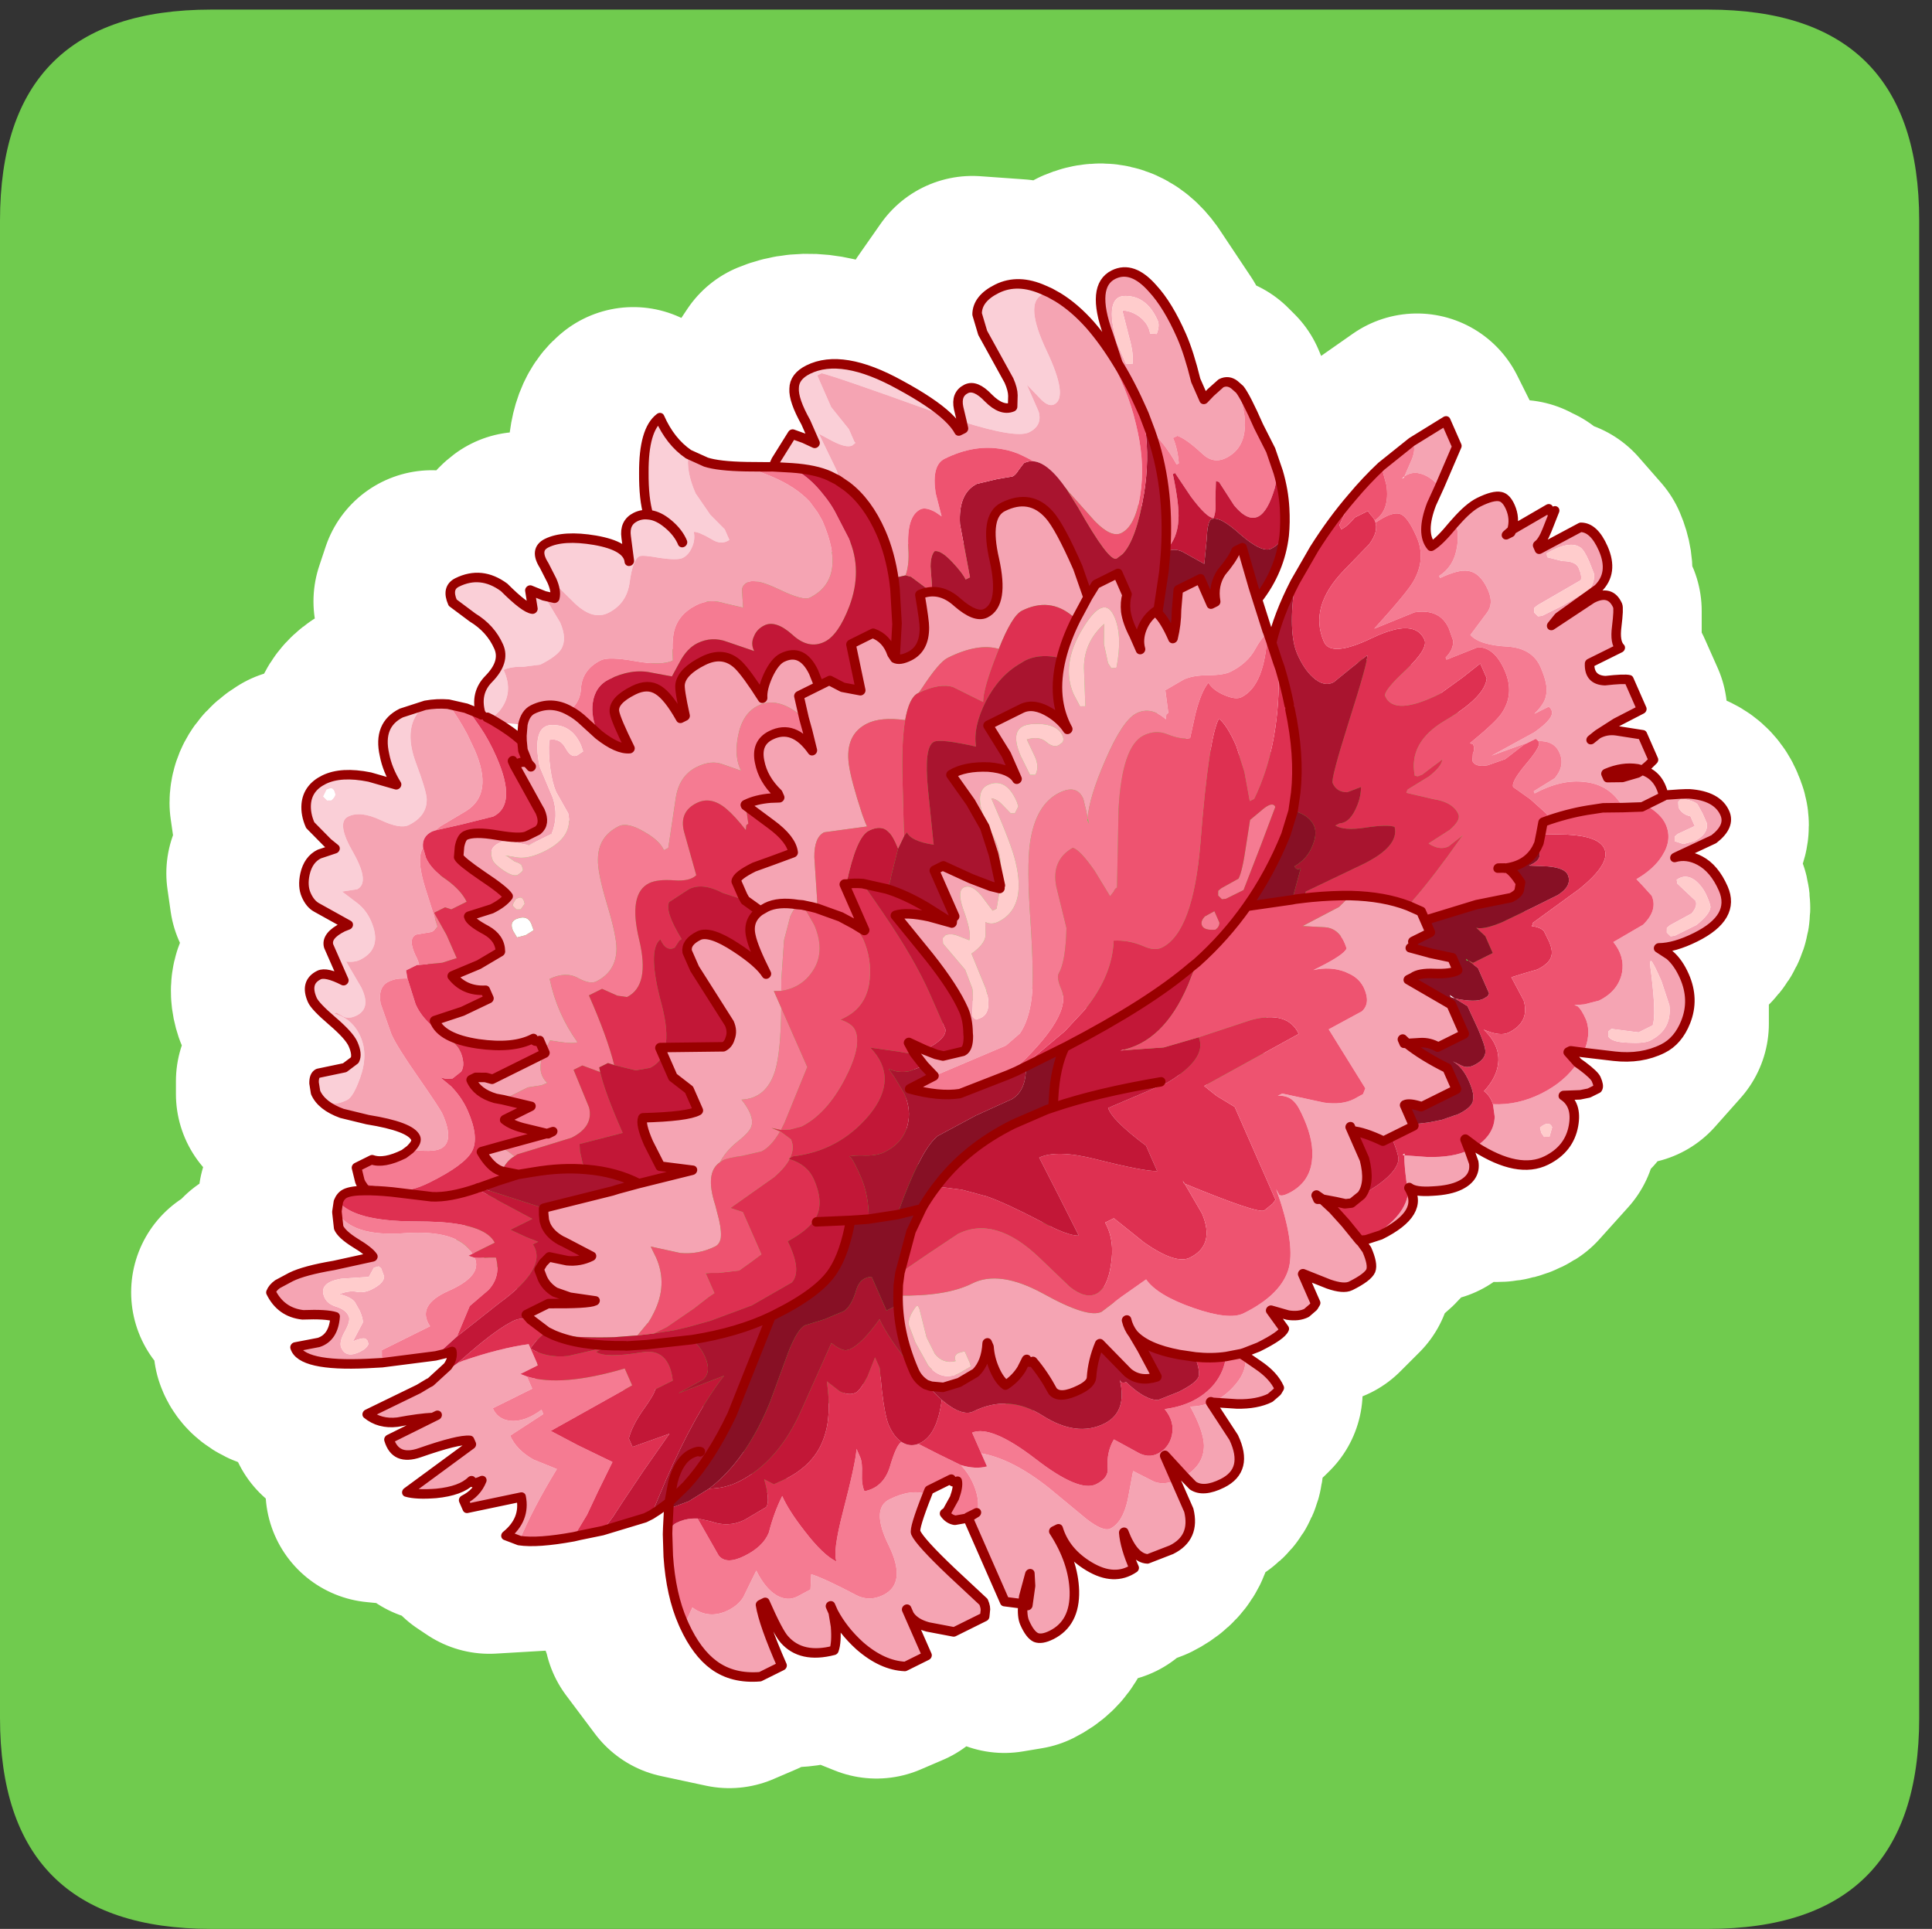 <?xml version="1.0" encoding="UTF-8" standalone="no"?>
<svg xmlns:ffdec="https://www.free-decompiler.com/flash" xmlns:xlink="http://www.w3.org/1999/xlink" ffdec:objectType="frame" height="30.15px" width="30.2px" xmlns="http://www.w3.org/2000/svg">
  <rect width="100%" height="100%" fill="#333333" stroke="none"/>
  <g transform="matrix(1.0, 0.0, 0.0, 1.0, 0.2, 0.0)">
    <use ffdec:characterId="1" height="30.0" transform="matrix(1.0, 0.0, 0.0, 1.0, 0.0, 0.0)" width="30.0" xlink:href="#shape0"/>
    <use ffdec:characterId="5" height="30.0" transform="matrix(1.0, 0.0, 0.0, 1.0, -0.2, 0.15)" width="30.0" xlink:href="#sprite0"/>
  </g>
  <defs>
    <g id="shape0" transform="matrix(1.0, 0.0, 0.0, 1.0, 0.0, 0.0)">
      <path d="M0.0 0.0 L30.0 0.0 30.0 30.0 0.0 30.0 0.0 0.0" fill="#33cc66" fill-opacity="0.0" fill-rule="evenodd" stroke="none"/>
    </g>
    <g id="sprite0" transform="matrix(1.0, 0.0, 0.0, 1.0, 0.2, -0.05)">
      <use ffdec:characterId="2" height="30.0" transform="matrix(1.0, 0.0, 0.0, 1.0, -0.2, 0.05)" width="30.0" xlink:href="#shape1"/>
      <use ffdec:characterId="4" height="138.25" transform="matrix(-0.137, 0.068, 0.058, 0.132, 21.59, 0.65)" width="156.9" xlink:href="#sprite1"/>
    </g>
    <g id="shape1" transform="matrix(1.0, 0.0, 0.0, 1.0, 0.2, -0.05)">
      <path d="M3.1 0.05 L26.5 0.05 Q29.8 0.05 29.8 3.35 L29.8 26.75 Q29.8 30.05 26.5 30.05 L3.1 30.05 Q-0.2 30.05 -0.2 26.75 L-0.2 3.35 Q-0.2 0.05 3.1 0.05" fill="#70cb4e" fill-rule="evenodd" stroke="none"/>
      <path d="M23.55 7.9 Q23.2 8.1 23.0 8.25 L22.95 7.9 22.85 7.75 22.5 7.85 22.15 8.1 22.1 8.15 21.7 8.55 21.7 7.85 21.9 7.6 22.15 6.95 21.95 6.55 21.45 6.9 20.95 7.25 20.55 7.75 19.9 8.55 19.65 9.05 19.25 9.95 19.2 9.8 19.2 9.75 19.0 9.35 19.45 8.35 19.45 7.9 19.4 7.35 19.25 6.95 19.05 6.65 18.8 6.05 18.7 5.95 18.5 5.95 18.3 6.1 18.2 6.15 18.1 5.9 17.9 5.2 17.4 4.45 Q17.15 4.1 16.8 4.25 16.45 4.4 16.7 5.2 L16.85 5.65 16.4 5.05 15.95 4.6 15.8 4.55 15.7 4.45 15.0 4.4 14.65 4.9 14.75 5.2 15.2 5.9 15.25 6.15 15.2 6.3 14.85 6.15 14.5 6.0 14.4 6.35 14.45 6.55 14.45 6.65 14.4 6.7 14.25 6.5 13.45 5.95 Q12.6 5.45 12.0 5.7 L11.8 6.0 12.0 6.55 12.15 6.9 11.95 6.8 11.8 6.7 11.55 7.1 11.45 7.25 11.4 7.25 11.05 7.2 10.45 7.1 10.15 7.0 9.7 6.45 Q9.45 6.65 9.5 7.3 9.45 7.75 9.55 7.95 L9.3 8.0 9.15 8.3 9.2 8.7 Q9.15 8.5 8.7 8.4 L7.95 8.4 Q7.75 8.55 7.95 8.75 L8.05 9.0 8.1 9.3 7.9 9.25 7.7 9.1 7.7 9.45 7.3 9.1 6.55 9.0 6.45 9.3 6.8 9.6 7.25 10.0 7.05 10.55 Q6.85 10.75 6.9 11.05 L6.65 11.0 6.4 10.9 6.05 10.9 5.65 11.05 Q5.35 11.25 5.45 11.7 L5.6 12.2 5.15 12.05 4.45 12.1 Q4.2 12.25 4.2 12.45 L4.25 12.8 4.55 13.1 4.65 13.2 4.4 13.25 4.15 13.55 4.2 13.9 4.35 14.1 4.85 14.35 4.75 14.4 4.55 14.7 4.75 15.2 4.4 15.1 Q4.15 15.25 4.25 15.55 L4.6 15.9 4.9 16.25 4.9 16.45 4.75 16.6 4.35 16.7 4.3 16.8 4.3 17.0 4.7 17.3 5.15 17.4 5.9 17.7 5.8 17.85 5.7 17.9 5.2 18.05 4.95 18.15 5.0 18.4 5.0 18.45 5.1 18.55 4.75 18.6 4.65 18.65 4.65 18.85 4.65 19.05 4.9 19.35 5.2 19.55 4.6 19.65 3.9 19.85 3.75 20.0 3.6 20.1 4.1 20.4 4.65 20.45 4.35 20.9 3.95 20.95 Q4.05 21.25 5.1 21.2 L5.35 21.2 6.2 21.1 6.4 21.05 6.45 21.05 6.4 21.25 6.1 21.5 6.05 21.55 5.9 21.6 5.1 22.0 5.55 22.15 6.15 22.1 5.5 22.4 Q5.55 22.7 5.9 22.6 L6.7 22.4 6.7 22.45 6.25 22.85 5.7 23.2 6.2 23.25 6.7 23.05 6.9 23.05 6.6 23.35 6.65 23.5 7.05 23.4 7.45 23.3 Q7.55 23.7 7.3 23.9 L7.45 24.0 8.3 23.95 8.4 23.9 8.8 23.85 9.45 23.6 9.55 23.55 9.65 23.5 9.85 23.35 9.8 23.5 9.8 23.8 9.8 23.9 9.8 24.25 Q9.85 24.85 10.05 25.3 L10.05 25.35 10.5 25.95 11.2 26.1 11.55 25.95 11.25 24.95 11.3 24.9 11.6 25.55 Q11.85 25.85 12.4 25.75 L12.4 25.3 12.35 25.1 12.75 25.65 13.5 25.95 13.85 25.8 13.6 25.2 13.8 25.35 14.3 25.45 14.75 25.2 14.75 25.15 14.7 24.95 14.2 24.55 13.65 23.9 13.85 23.25 13.85 23.2 14.2 23.05 14.3 23.1 14.3 23.35 14.15 23.55 14.25 23.65 14.25 23.7 14.5 23.65 14.5 23.7 15.05 24.95 15.35 25.0 15.35 24.9 15.4 24.5 15.45 24.75 15.4 25.05 15.35 25.0 15.4 25.3 15.5 25.55 15.8 25.5 Q16.2 25.3 16.15 24.8 L15.8 23.9 15.85 23.85 16.35 24.4 17.1 24.45 16.95 23.9 Q17.05 24.3 17.25 24.3 L17.65 24.15 Q18.05 23.95 17.95 23.55 L17.75 23.05 17.65 22.9 17.55 22.65 17.9 23.05 18.0 23.1 18.45 23.1 Q18.9 22.95 18.65 22.4 L18.25 21.85 18.3 21.85 18.7 21.9 19.15 21.8 19.3 21.7 19.35 21.65 19.0 21.25 18.8 21.15 18.75 21.1 18.8 21.1 19.0 21.05 19.4 20.7 19.3 20.55 19.2 20.4 19.5 20.5 19.8 20.45 19.9 20.35 19.75 19.85 20.1 20.05 20.45 20.1 20.75 19.8 20.75 19.5 20.6 19.4 20.6 19.35 20.7 19.35 20.95 19.3 Q21.65 18.9 21.4 18.55 L21.75 18.6 22.15 18.5 22.4 18.15 22.35 17.95 22.25 17.75 22.45 17.9 Q23.1 18.35 23.5 18.1 L23.95 17.6 23.8 17.05 24.05 17.1 24.2 17.05 24.35 16.95 24.3 16.8 24.1 16.65 24.0 16.6 23.85 16.4 23.9 16.4 24.1 16.45 24.55 16.5 25.3 16.35 25.7 15.9 25.7 15.2 25.45 14.95 25.25 14.8 25.85 14.6 Q26.5 14.3 26.3 13.9 L25.95 13.4 25.6 13.35 26.1 13.1 Q26.4 12.9 26.3 12.7 26.2 12.4 25.8 12.4 L25.35 12.4 25.05 12.0 24.95 12.05 24.75 12.15 24.5 12.15 24.45 12.1 24.95 12.0 25.05 12.0 25.15 11.9 25.25 11.85 25.05 11.45 24.65 11.45 24.35 11.45 24.6 11.25 25.05 11.05 24.85 10.6 24.4 10.6 24.2 10.35 24.65 10.1 24.65 9.75 24.65 9.45 Q24.55 9.2 24.3 9.35 L23.7 9.65 24.35 9.2 Q24.6 8.95 24.45 8.6 L24.1 8.2 Q23.85 8.2 23.45 8.55 L23.4 8.5 23.55 8.25 23.65 7.95 Q23.55 8.0 23.55 7.9 M21.3 16.2 L21.3 16.25 21.35 16.25 21.3 16.2 M7.3 11.2 L7.55 11.25 7.5 11.45 7.1 11.2 7.1 11.15 7.3 11.2 M15.8 17.1 L15.8 17.25 15.7 17.3 15.8 17.1 M17.85 18.4 L17.85 18.45 17.9 18.45 17.85 18.4 M19.95 18.65 L19.95 18.7 20.0 18.65 19.95 18.65 Z" fill="none" stroke="#ffffff" stroke-linecap="round" stroke-linejoin="round" stroke-width="3.5"/>
    </g>
    <g id="sprite1" transform="matrix(1.0, 0.0, 0.0, 1.0, 0.5, 0.5)">
      <use ffdec:characterId="3" height="138.25" transform="matrix(1.0, 0.0, 0.0, 1.0, -0.5, -0.5)" width="156.9" xlink:href="#shape2"/>
    </g>
    <g id="shape2" transform="matrix(1.0, 0.0, 0.0, 1.0, 0.5, 0.5)">
      <path d="M117.3 16.65 L119.85 16.25 Q122.55 16.25 123.15 19.5 123.5 21.1 123.25 23.0 L125.45 20.95 Q127.9 19.0 129.85 19.0 131.7 19.0 132.5 20.5 133.0 21.45 133.0 22.75 L132.1 25.3 131.65 26.25 133.35 26.0 Q134.6 26.0 135.5 27.25 136.25 28.3 136.25 29.35 136.25 30.4 135.8 31.05 L133.55 34.3 134.1 34.25 Q136.1 34.25 136.25 35.4 L136.25 39.5 Q137.55 37.75 138.35 37.75 140.0 37.75 140.0 39.85 140.0 40.6 139.0 42.85 138.0 45.1 138.0 46.1 138.0 47.35 138.5 47.75 L139.75 48.0 142.5 47.25 Q142.95 47.25 143.25 48.0 L143.5 49.0 Q143.5 50.6 141.9 52.3 L142.5 51.1 142.5 50.75 Q142.0 51.25 140.85 51.25 140.15 51.25 138.75 49.75 137.0 47.9 137.0 45.75 137.0 43.6 138.5 42.25 L138.25 42.25 137.75 43.0 Q137.3 43.5 136.5 43.5 134.8 43.5 134.9 41.0 L135.25 37.75 Q134.5 38.25 133.85 38.25 131.25 38.25 131.25 35.0 131.25 33.7 131.8 32.6 L132.75 30.75 131.25 31.25 Q129.75 31.25 130.1 27.5 130.5 23.75 129.1 23.75 127.7 23.75 126.2 25.65 124.75 27.5 123.75 27.5 121.65 27.5 121.0 25.8 120.7 24.9 120.55 22.0 120.35 17.35 117.3 16.65 M41.8 6.7 L42.25 6.15 Q44.2 3.75 46.6 3.75 48.85 3.75 49.5 5.25 L49.75 7.35 49.25 13.25 Q49.25 14.3 49.5 14.9 L50.0 16.0 Q51.2 15.9 51.9 13.95 52.55 12.0 53.6 12.0 54.8 12.0 55.1 13.5 L55.35 14.95 Q50.95 19.25 49.5 19.25 47.95 19.25 47.75 17.7 L47.75 14.5 47.0 16.7 Q46.6 17.75 46.0 17.75 44.35 17.75 44.5 12.15 44.65 6.5 42.6 6.5 L41.8 6.7 M56.5 13.8 Q57.35 11.65 59.65 8.4 63.75 2.5 67.6 2.5 69.2 2.5 69.7 3.65 70.25 4.75 70.0 7.5 L70.0 10.0 70.8 9.0 71.75 8.0 74.35 9.75 74.9 10.25 73.2 11.25 Q71.05 12.55 70.0 13.85 L69.4 14.65 Q69.05 14.15 69.1 13.4 L69.25 9.25 68.25 10.65 Q67.25 12.0 66.6 12.0 L66.2 11.9 66.25 11.75 66.25 10.25 67.0 7.25 67.0 3.5 66.5 3.5 Q65.4 4.4 57.45 12.8 L56.5 13.8 M82.3 4.95 Q83.5 2.85 83.5 0.0 85.5 0.4 87.25 4.6 88.35 7.15 88.55 8.9 89.15 8.5 89.85 8.5 91.15 8.5 91.55 10.0 L92.25 12.5 Q91.75 10.95 94.6 8.8 97.35 6.75 99.25 6.75 100.7 6.75 100.4 8.8 L100.3 10.65 99.2 13.65 Q98.2 16.5 96.35 16.5 94.2 16.5 93.05 14.5 91.85 12.5 91.1 12.5 90.75 12.5 89.25 13.65 87.7 14.75 87.1 14.75 86.45 14.75 85.85 14.2 85.2 13.65 85.0 12.75 84.55 12.95 83.65 14.3 83.0 15.4 82.0 15.25 L82.0 14.0 82.75 11.9 83.25 9.1 Q83.25 6.45 82.3 4.95 M101.65 11.75 L102.75 10.5 103.25 12.5 Q103.95 12.05 105.05 9.0 106.5 6.25 109.25 6.25 110.5 6.25 110.5 8.0 L109.25 10.4 Q108.0 12.35 108.0 14.5 108.0 16.3 110.25 17.15 112.15 17.85 112.45 20.15 L112.4 20.3 112.35 20.35 112.0 20.8 111.7 21.2 110.6 20.8 Q108.45 19.75 108.5 17.0 107.7 17.0 106.5 17.65 L104.85 18.25 Q103.0 18.25 102.25 17.75 101.25 17.05 101.25 15.1 L101.65 11.75 M129.6 20.15 Q129.35 20.25 129.35 20.65 L129.4 21.0 Q129.6 21.25 130.0 21.35 L130.4 21.15 130.6 20.6 130.0 20.1 129.6 20.15 M88.55 8.9 Q87.8 9.35 87.25 10.4 86.55 11.75 86.5 13.0 L86.5 13.25 86.5 13.0 Q86.55 11.75 87.25 10.4 87.8 9.35 88.55 8.9" fill="#facfd7" fill-rule="evenodd" stroke="none"/>
      <path d="M129.6 20.15 L130.0 20.1 130.6 20.6 130.4 21.15 130.0 21.35 Q129.6 21.25 129.4 21.0 L129.35 20.65 Q129.35 20.25 129.6 20.15 M118.35 42.8 L118.25 43.65 117.35 43.85 116.4 43.75 116.35 43.0 Q116.35 42.0 117.35 41.85 118.35 41.65 118.35 42.8" fill="#ffffff" fill-rule="evenodd" stroke="none"/>
      <path d="M117.3 16.65 Q120.35 17.35 120.55 22.0 120.7 24.9 121.0 25.8 121.65 27.5 123.75 27.5 124.75 27.5 126.2 25.65 127.7 23.75 129.1 23.75 130.5 23.75 130.1 27.5 129.75 31.25 131.25 31.25 L132.75 30.75 131.8 32.6 Q131.25 33.7 131.25 35.0 131.25 38.25 133.85 38.25 134.5 38.25 135.25 37.75 L134.9 41.0 Q134.8 43.5 136.5 43.5 137.3 43.5 137.75 43.0 L138.25 42.25 138.5 42.25 Q137.0 43.6 137.0 45.75 137.0 47.9 138.75 49.75 140.15 51.25 140.85 51.25 142.0 51.25 142.5 50.75 L142.5 51.1 141.9 52.3 139.75 54.15 Q136.0 56.9 136.0 58.25 136.0 58.7 136.75 59.0 L137.0 59.1 Q135.0 60.5 134.1 60.5 132.5 60.5 132.5 57.25 132.5 56.6 133.25 52.5 134.0 48.45 134.0 47.0 L133.75 43.5 Q133.35 41.75 132.1 41.75 131.35 41.75 130.6 42.15 L130.2 42.35 130.0 41.5 128.75 41.5 128.55 41.6 Q128.45 41.15 128.5 40.5 128.55 38.5 127.6 38.5 L126.8 38.75 126.0 39.0 125.5 38.9 125.25 38.75 124.8 34.3 Q124.5 31.65 123.75 30.75 L123.35 30.35 Q123.0 29.25 121.85 29.25 L121.5 29.3 120.85 29.15 117.8 28.9 Q114.5 28.55 114.5 23.35 L114.55 21.5 Q114.7 19.4 115.1 17.65 116.15 17.0 117.3 16.65 M146.4 61.6 L146.45 61.75 146.9 63.25 Q146.9 64.05 146.0 65.5 145.0 67.05 144.9 67.75 L148.9 66.7 Q151.9 65.75 153.4 65.75 L154.95 65.8 Q155.55 65.9 155.9 66.25 155.8 68.7 153.85 70.0 151.6 71.05 150.9 71.75 151.9 73.7 153.5 73.45 L155.9 72.75 Q156.15 74.95 149.8 77.85 L148.35 78.5 148.15 77.85 147.9 77.25 142.4 77.25 Q142.85 74.55 139.25 74.7 135.4 74.9 135.4 72.75 L135.9 72.25 135.45 72.25 Q135.8 69.2 140.9 67.0 146.1 64.8 146.4 61.6 M144.9 82.7 L146.05 82.8 151.9 82.75 Q151.15 84.35 149.4 85.0 147.2 85.65 145.9 86.25 L150.9 86.25 Q151.2 88.7 148.55 89.05 144.4 89.6 143.4 90.25 L143.4 90.75 147.4 91.5 151.4 92.25 Q150.6 93.0 148.7 93.8 146.3 94.75 144.9 94.25 144.9 94.75 143.9 94.75 144.9 95.75 146.4 95.75 L146.4 96.75 143.65 97.5 140.9 98.25 Q141.4 100.65 143.9 101.25 L142.85 102.4 Q140.25 99.9 136.4 97.25 L138.2 95.2 Q139.4 93.45 139.4 91.75 L135.4 91.25 135.4 90.75 Q137.5 91.15 138.8 90.3 139.9 89.55 139.9 88.25 L135.4 88.25 135.4 86.8 135.9 86.25 133.9 86.25 133.9 84.25 133.9 83.75 Q136.75 82.75 140.7 82.2 L141.3 82.15 144.5 82.75 144.9 82.75 144.9 82.7 M130.9 118.6 Q130.85 121.85 129.75 123.9 128.55 126.15 125.9 127.25 L123.4 127.25 Q123.4 122.25 122.9 120.25 L122.4 120.25 Q122.4 123.85 122.1 124.8 121.3 127.5 117.9 128.25 117.3 127.6 116.75 125.95 L116.4 124.5 Q116.25 126.75 115.3 129.05 114.0 132.05 111.9 133.25 L109.4 133.25 109.4 128.45 Q109.25 129.5 108.15 130.5 L105.9 132.25 102.4 132.25 102.15 131.8 Q101.9 131.45 101.9 130.75 L103.65 126.35 Q105.4 121.85 105.4 120.75 105.4 120.25 102.75 117.6 103.95 116.25 106.5 116.25 108.65 116.25 108.45 120.75 108.3 125.25 111.0 125.25 112.6 125.25 113.55 123.95 115.75 120.9 116.9 119.75 L117.6 121.2 119.15 121.25 Q120.25 121.25 121.0 120.15 121.8 118.95 121.9 116.75 L124.2 118.7 Q125.0 119.25 126.15 119.25 128.35 119.25 129.4 117.25 L130.8 118.5 130.9 118.6 M99.9 122.25 L99.9 131.75 98.3 132.85 Q98.9 134.0 98.9 134.75 98.9 136.2 98.45 136.75 98.0 137.25 96.9 137.25 94.2 137.25 92.95 134.1 91.8 131.15 92.4 127.25 L91.9 127.25 Q92.2 129.85 90.55 132.4 88.8 135.1 86.4 134.75 86.4 132.25 85.9 130.75 86.05 133.75 84.75 134.5 L82.15 134.75 Q79.4 134.75 78.9 131.75 L78.9 128.25 Q80.4 128.05 81.05 127.2 L82.5 125.25 84.2 127.8 Q85.6 129.75 87.0 129.75 87.8 129.75 88.85 127.65 L91.05 122.9 Q93.3 118.25 96.0 116.2 L96.0 117.75 Q97.2 117.5 98.4 116.35 98.0 117.55 98.0 118.75 98.0 120.25 98.5 121.25 99.05 122.25 99.75 122.25 L99.9 122.25 M77.95 128.25 L77.5 129.55 Q76.8 130.75 74.65 130.75 71.6 130.75 71.7 126.85 L72.4 122.35 Q73.45 122.25 74.5 121.75 74.25 124.7 74.8 126.15 75.6 128.1 77.95 128.25 M72.25 122.4 L70.0 123.75 Q68.15 124.75 66.65 124.75 L65.75 124.5 65.4 124.25 Q65.4 122.75 66.45 120.95 L67.3 119.45 Q67.6 120.95 69.3 121.75 70.75 122.45 72.25 122.4 M67.55 119.05 L67.25 119.1 65.65 119.25 Q63.0 119.25 62.5 118.75 L62.75 117.5 63.0 116.25 61.6 117.55 Q60.65 118.25 59.75 118.25 L58.85 118.0 58.5 117.75 58.5 114.25 56.5 116.5 Q55.3 117.75 54.5 117.75 52.55 117.75 52.0 117.25 51.5 116.75 51.5 115.0 L51.7 114.0 51.8 113.75 52.4 111.4 53.0 109.45 53.6 107.95 52.5 108.8 51.65 109.5 51.0 109.75 49.75 109.45 Q48.4 108.7 48.0 106.1 L48.0 102.75 Q46.95 103.4 45.5 105.25 L44.55 105.25 42.0 105.25 42.0 105.05 42.0 102.75 Q41.5 102.75 40.5 103.75 L36.5 103.75 36.5 101.25 Q38.25 98.95 39.25 96.9 L38.0 97.45 Q37.1 97.85 36.5 98.75 L33.5 98.75 33.5 95.25 36.5 90.75 36.0 90.75 Q35.25 90.6 33.85 91.4 32.35 92.25 31.5 92.25 L31.5 90.75 33.35 89.25 33.45 89.15 35.0 87.75 Q34.7 87.75 34.55 87.5 L34.5 87.25 32.5 87.25 32.5 85.8 32.5 84.75 33.45 83.6 Q35.35 81.5 38.45 79.8 L40.0 80.35 44.2 80.45 42.15 81.65 Q40.75 82.5 41.0 84.75 41.5 85.25 44.5 85.25 L45.0 85.25 Q43.25 85.7 42.1 86.95 L41.7 87.45 Q41.0 88.4 41.0 89.5 41.0 91.25 42.15 91.6 L46.0 91.75 45.5 95.5 45.0 99.25 45.45 99.7 46.5 99.75 Q47.9 99.75 49.45 98.65 L53.0 95.75 53.5 95.75 Q52.4 96.25 52.15 97.35 52.0 97.8 52.0 99.25 52.0 102.05 53.0 103.75 54.15 105.75 56.5 105.75 57.3 105.75 57.45 105.45 L57.5 104.75 Q57.9 110.75 59.5 112.95 61.25 115.25 65.65 115.25 67.3 115.25 70.15 112.3 73.0 109.35 73.4 107.25 L76.45 107.75 78.9 108.25 Q80.45 108.25 83.6 103.7 86.75 99.2 89.9 99.25 92.85 99.25 97.3 96.85 98.85 100.4 98.9 104.75 L98.9 105.0 Q98.9 106.0 98.35 106.85 L97.95 107.25 96.85 107.95 95.15 108.25 93.2 108.1 Q91.8 107.6 90.9 105.75 L90.9 106.25 Q91.3 107.4 91.3 108.7 91.3 110.0 90.9 110.75 89.7 110.6 88.75 109.95 L87.9 109.25 Q87.9 109.75 87.4 109.75 86.9 111.55 86.75 113.6 86.45 114.75 84.15 114.75 82.85 114.75 82.55 114.15 81.75 112.55 80.4 111.25 L78.95 115.4 Q78.25 116.95 76.4 117.25 L76.65 113.75 76.85 111.95 Q76.25 113.95 73.4 116.15 L72.0 117.15 Q70.55 118.1 69.1 118.6 L67.55 119.05 M51.2 114.0 L49.6 114.25 Q44.55 114.25 45.0 111.0 44.65 111.75 42.9 112.5 41.25 113.25 40.1 113.25 38.3 113.25 37.9 111.7 L37.8 110.25 Q39.6 110.25 42.05 108.9 L44.1 107.65 Q44.6 108.7 45.3 111.5 46.7 113.85 51.2 114.0 M37.1 110.25 Q34.2 115.0 31.0 115.0 28.4 115.0 27.05 112.95 25.8 111.05 26.75 109.5 L25.15 110.25 24.25 110.5 23.25 110.5 Q23.0 110.35 23.0 109.5 23.0 109.0 23.75 107.55 L24.05 107.0 Q26.05 108.25 28.75 108.25 31.45 108.25 33.7 106.95 L34.05 108.25 Q34.85 110.0 37.1 110.25 M23.1 106.3 L20.35 108.15 Q17.95 109.75 15.5 109.75 13.75 109.75 12.25 108.25 10.5 106.5 10.5 103.75 10.5 102.15 11.0 101.0 L11.75 99.75 Q10.25 100.5 7.85 100.5 3.25 100.5 3.25 97.1 3.25 94.7 4.3 93.25 5.2 92.0 6.5 91.75 L6.25 91.75 2.1 91.85 Q0.0 91.4 0.0 89.85 0.0 87.8 2.55 86.25 3.2 85.9 5.0 85.15 4.6 83.0 5.95 81.7 L5.2 81.5 4.5 81.25 4.5 78.25 6.7 76.65 Q7.6 76.0 8.65 76.05 L6.5 75.8 3.5 75.75 3.5 72.25 Q3.9 71.9 5.75 71.2 7.25 70.35 6.5 68.75 L3.0 68.75 Q3.3 67.95 2.45 66.5 1.5 64.85 1.5 64.5 1.5 62.55 3.6 62.6 L8.5 63.25 7.5 62.75 2.65 61.9 Q0.5 61.15 0.5 58.25 0.5 55.75 1.75 55.1 L6.5 55.25 6.5 54.75 Q5.9 54.65 5.0 53.75 L3.5 52.25 Q4.0 52.25 4.0 51.75 L8.3 52.05 Q7.5 51.1 7.5 49.75 7.5 48.65 8.0 48.25 8.6 47.75 10.25 47.75 11.4 47.75 13.2 48.55 13.45 49.95 14.1 51.0 15.2 52.8 17.0 53.0 L17.0 53.25 Q14.9 53.3 14.1 53.9 13.0 54.65 13.0 56.75 13.0 58.35 14.05 58.9 L16.5 60.25 Q16.05 61.7 13.45 63.2 11.25 64.55 11.25 66.75 11.25 68.85 11.85 69.7 12.3 70.5 13.75 71.0 L12.25 71.0 12.15 71.0 Q12.0 71.1 12.0 71.5 12.0 72.4 14.55 72.8 L19.25 73.0 19.5 73.0 15.8 73.45 15.6 73.5 14.75 73.5 14.65 73.5 14.5 73.85 Q13.0 74.55 13.0 76.0 13.0 77.55 14.5 78.25 L17.0 78.5 17.0 78.75 Q13.9 78.65 11.85 80.05 9.55 81.55 9.3 84.4 L7.5 85.25 7.1 85.25 5.0 85.25 5.0 85.15 5.0 85.25 7.1 85.25 7.05 85.3 Q6.0 86.85 6.0 88.1 6.0 89.9 7.6 90.95 8.9 91.85 11.0 92.0 L10.65 93.05 10.25 94.35 Q10.25 96.05 12.25 96.75 L15.75 97.0 Q15.25 98.95 16.2 100.4 17.3 102.0 19.5 102.0 L21.05 101.65 22.0 101.25 21.75 101.5 Q21.5 102.0 21.5 103.25 21.6 104.95 23.1 106.3 M13.3 44.35 L10.0 41.25 10.0 38.25 14.05 38.65 14.0 39.0 Q14.0 39.55 14.7 40.3 L16.15 41.65 Q14.95 41.45 14.05 42.7 13.55 43.4 13.3 44.35 M35.35 50.0 L35.0 46.55 34.85 45.1 34.3 40.75 35.0 40.75 Q35.65 41.4 37.25 42.15 38.6 43.0 39.0 44.75 L39.5 44.75 39.5 41.75 42.0 41.75 43.0 43.65 Q43.6 45.05 44.5 46.25 44.5 44.05 44.9 43.05 L45.0 42.75 Q46.15 42.95 47.0 43.8 47.85 44.65 48.0 45.75 L48.0 44.0 Q48.1 42.4 47.8 41.3 47.5 40.35 47.0 39.75 L47.0 37.25 49.5 37.25 50.75 38.1 52.8 39.7 50.75 38.1 50.5 34.75 Q50.5 29.9 51.0 28.25 51.9 25.25 55.0 25.25 57.15 25.25 58.0 30.0 58.9 34.75 61.0 34.75 62.15 34.75 63.2 32.35 64.2 29.9 66.4 29.75 67.1 32.65 67.35 33.2 68.2 35.25 69.9 35.25 71.0 35.25 71.35 34.75 L71.45 34.15 Q71.3 32.4 72.4 31.25 L74.9 31.25 75.4 33.75 75.9 36.25 77.45 35.05 78.4 33.75 79.6 33.75 79.55 32.15 Q79.65 29.25 81.9 29.25 82.75 29.25 83.95 30.3 85.1 31.35 85.4 32.25 85.85 29.1 86.3 27.85 87.1 25.75 89.4 25.75 91.85 25.75 92.55 26.9 92.85 27.35 93.4 30.25 L93.9 30.25 Q94.15 27.5 94.85 26.4 95.55 25.25 97.15 25.25 99.55 25.25 99.85 26.45 100.05 27.3 99.9 30.75 101.1 30.25 102.25 27.9 L103.05 25.95 Q103.45 24.9 104.0 24.15 102.6 23.8 102.0 22.5 101.1 20.75 99.0 20.75 98.1 20.75 95.8 22.5 93.5 24.25 92.25 24.25 91.6 22.4 91.0 21.55 89.9 20.0 87.75 20.0 86.25 20.0 85.1 21.15 L83.5 22.5 82.9 20.8 Q82.7 20.25 82.0 20.25 81.1 20.25 79.35 22.5 77.6 24.75 76.85 24.75 72.5 24.75 72.5 17.85 L72.6 16.85 72.9 15.4 Q73.6 13.25 75.5 11.05 L76.65 9.75 77.4 8.95 Q80.0 7.55 81.0 6.55 L82.3 4.95 Q83.25 6.45 83.25 9.1 L82.75 11.9 82.0 14.0 82.0 15.25 Q83.0 15.4 83.65 14.3 84.55 12.95 85.0 12.75 85.2 13.65 85.85 14.2 86.45 14.75 87.1 14.75 87.7 14.75 89.25 13.65 90.75 12.5 91.1 12.5 91.85 12.5 93.05 14.5 94.2 16.5 96.35 16.5 98.2 16.5 99.2 13.65 L100.3 10.65 Q100.3 11.9 100.75 12.5 L101.65 11.75 101.25 15.1 Q101.25 17.05 102.25 17.75 103.0 18.25 104.85 18.25 L106.5 17.65 Q107.7 17.0 108.5 17.0 108.45 19.75 110.6 20.8 L111.7 21.2 110.5 22.25 108.95 23.25 109.5 24.3 109.7 24.8 110.0 25.75 110.05 27.25 Q110.35 26.75 111.4 26.75 L111.15 29.65 110.95 32.0 110.9 32.5 Q110.9 34.0 111.9 34.25 L113.15 34.25 Q113.9 34.25 115.9 32.75 117.9 31.25 118.9 31.25 119.35 31.25 119.9 32.05 L120.4 33.0 Q120.4 33.5 119.0 35.95 117.5 38.5 117.4 39.25 118.15 39.65 119.45 39.65 L121.9 39.25 Q122.0 39.85 120.85 41.45 119.85 42.9 120.4 44.25 L122.95 44.45 125.9 44.25 Q125.4 46.35 123.4 47.25 L123.4 48.25 126.4 48.2 129.4 47.75 Q129.5 49.8 126.3 52.1 123.2 54.3 120.9 54.25 120.9 54.75 120.4 54.75 L120.4 56.1 119.4 55.25 Q117.4 56.75 116.9 56.75 117.65 53.0 116.9 49.25 115.05 49.3 114.2 50.55 113.35 51.75 112.65 51.75 110.35 51.75 109.4 49.55 108.85 48.25 108.45 44.75 108.05 41.25 107.45 39.95 106.5 37.75 104.15 37.75 103.15 37.75 102.0 39.5 100.9 41.1 100.9 42.25 L100.4 42.25 97.7 37.85 Q96.45 35.75 94.4 35.75 92.75 35.75 91.85 36.75 L90.4 38.25 Q90.5 36.6 89.3 34.8 87.95 32.75 86.15 32.75 83.95 32.75 82.55 35.75 L82.35 36.2 82.4 36.55 82.55 37.65 82.9 39.75 Q83.55 36.25 86.15 36.25 87.9 36.25 88.3 38.3 88.7 40.15 87.9 42.25 L87.9 42.75 88.75 42.35 Q90.2 41.75 91.35 41.75 L91.4 41.75 91.4 41.85 89.8 44.9 Q88.5 47.35 88.9 48.75 L91.1 48.5 93.15 48.25 Q95.15 48.25 95.4 48.75 L95.4 50.5 95.35 51.05 94.4 52.8 Q96.0 53.1 96.3 54.85 96.55 56.1 96.4 59.25 96.6 57.8 98.15 55.2 99.9 52.25 101.15 52.25 102.65 52.25 102.9 53.25 L102.9 55.25 102.4 58.75 101.9 62.25 Q101.9 63.2 102.45 63.75 102.85 64.25 103.4 64.25 L108.9 61.5 109.4 61.25 109.4 62.1 109.4 64.75 108.9 65.75 108.4 66.75 108.4 69.25 Q109.65 69.3 113.9 67.25 114.4 67.75 114.4 70.0 L114.25 72.8 111.4 74.75 117.0 73.45 119.15 73.0 119.75 72.9 126.9 71.25 127.15 71.85 127.35 72.5 127.4 73.0 Q127.4 74.1 126.6 75.25 L126.4 75.5 124.4 78.25 Q125.7 78.25 126.85 77.5 L128.4 76.25 129.2 76.55 129.85 77.0 129.9 78.0 Q129.9 79.0 129.3 79.95 L128.15 81.15 125.9 82.75 Q126.6 82.75 130.4 80.75 L132.9 80.75 132.7 81.45 131.7 83.4 131.2 84.05 Q128.55 85.8 125.6 87.2 L123.35 88.15 121.9 87.45 121.85 87.45 121.4 87.15 120.9 86.75 Q118.4 84.7 118.4 81.5 L118.45 80.15 115.95 82.2 Q114.3 83.25 112.4 83.25 111.95 83.25 111.6 82.8 111.2 82.2 110.95 80.85 L110.7 79.25 Q110.35 75.55 108.5 75.3 107.5 74.5 106.05 74.15 104.45 73.8 104.05 73.3 103.35 72.45 103.9 70.25 101.5 71.35 99.55 69.05 98.25 67.5 96.4 63.25 L96.4 61.25 95.7 61.6 95.25 60.55 93.35 56.8 91.8 54.8 Q91.2 54.25 90.6 54.0 L90.2 54.25 89.4 54.9 88.95 55.3 88.6 54.5 87.1 50.2 Q86.3 48.25 85.15 48.25 L80.9 49.75 80.9 49.25 80.85 48.35 Q80.5 44.5 80.05 42.85 79.2 39.75 76.65 39.75 75.1 39.75 72.95 41.25 71.65 39.25 70.65 39.25 L70.55 39.25 70.05 38.95 Q67.4 37.25 66.4 37.25 62.95 37.25 61.25 38.85 58.65 36.25 57.5 36.25 54.35 36.25 53.0 39.2 L52.8 39.7 Q54.6 41.2 55.8 42.8 58.4 46.25 58.1 50.0 58.3 48.75 59.05 47.55 60.15 45.8 61.5 45.75 L65.4 45.75 64.9 49.5 64.9 52.4 Q65.05 51.1 67.05 49.85 69.25 48.6 70.9 48.75 L70.2 52.4 69.9 55.5 70.2 58.6 70.85 61.95 Q69.0 58.6 69.6 55.85 69.7 51.4 67.8 51.55 65.85 51.7 65.85 54.55 L65.9 55.1 66.5 55.6 66.9 55.4 67.35 54.1 Q67.6 53.35 68.1 53.0 68.1 58.55 68.45 60.4 69.3 65.35 72.5 65.35 73.3 65.35 73.75 64.75 L74.3 66.1 Q74.75 66.9 76.35 67.15 L76.45 71.25 Q76.75 73.85 78.1 73.85 L78.6 73.8 78.75 73.6 78.85 73.25 Q77.8 71.15 77.7 70.55 L77.6 68.4 78.6 64.8 78.4 64.25 78.0 64.1 Q77.4 64.2 76.9 64.75 L76.0 65.75 Q75.45 65.1 75.3 62.5 75.15 60.35 74.35 60.35 73.5 60.35 73.05 61.95 L72.6 64.0 72.15 64.0 71.0 62.2 71.75 61.55 73.3 59.85 75.4 57.25 76.4 57.25 76.4 62.75 76.65 62.8 76.9 63.25 77.0 63.15 78.75 61.55 Q80.7 59.95 81.9 59.75 L80.45 65.4 Q79.4 69.7 79.4 72.25 79.4 73.4 79.95 74.75 L80.05 75.05 Q80.55 76.25 81.15 76.25 L83.2 75.75 83.8 75.25 84.7 74.25 85.9 72.75 85.8 74.05 85.4 75.75 84.9 77.25 76.9 77.75 75.1 77.25 Q73.7 76.4 72.5 74.3 71.4 72.35 69.45 66.75 67.6 61.35 66.3 59.2 64.2 55.75 61.5 55.75 59.5 55.75 59.5 57.5 L59.75 58.95 59.9 59.6 Q58.9 57.65 55.9 54.85 52.6 51.75 51.0 51.75 49.35 51.75 48.5 53.75 L48.25 53.3 48.0 53.25 47.35 50.9 45.25 50.75 Q44.2 50.75 42.75 51.5 41.25 52.25 40.5 52.25 38.55 52.25 37.25 51.25 36.35 50.55 35.4 50.2 L35.35 50.0 M28.3 24.55 Q28.7 23.75 29.5 23.75 L30.85 24.15 31.75 24.5 31.75 22.25 Q31.25 19.25 31.25 17.25 31.25 13.6 32.0 11.25 32.95 8.0 35.1 8.0 37.7 8.0 38.05 13.5 L38.35 16.85 Q38.0 19.5 38.0 22.7 L38.0 23.1 38.1 25.05 38.05 25.05 Q37.25 26.7 37.0 29.5 L36.75 29.5 Q36.25 28.0 36.25 26.75 L35.75 26.75 Q35.05 27.45 34.15 29.7 33.55 31.25 32.1 31.25 30.25 31.25 29.25 29.5 28.25 27.8 28.25 24.75 L28.3 24.55 M39.35 11.8 Q40.1 9.3 41.25 7.5 L41.8 6.7 42.6 6.5 Q44.65 6.5 44.5 12.15 44.35 17.75 46.0 17.75 46.6 17.75 47.0 16.7 L47.75 14.5 47.75 17.7 Q47.95 19.25 49.5 19.25 50.95 19.25 55.35 14.95 L55.5 15.75 56.0 15.75 Q56.05 14.95 56.5 13.8 L57.45 12.8 Q65.4 4.4 66.5 3.5 L67.0 3.5 67.0 7.25 66.25 10.25 66.25 11.75 66.2 11.9 66.6 12.0 Q67.25 12.0 68.25 10.65 L69.25 9.25 69.1 13.4 Q69.05 14.15 69.4 14.65 L68.8 15.7 Q67.5 18.25 67.5 21.85 67.5 24.35 68.25 27.15 L67.75 27.0 66.95 27.2 Q66.15 26.35 65.6 24.75 64.45 21.5 62.85 21.5 62.25 21.5 61.55 22.5 L61.15 23.2 60.75 20.65 Q60.0 17.75 58.5 17.75 55.1 17.75 52.7 19.6 51.75 20.3 51.0 21.3 L50.25 22.3 Q48.9 23.2 48.3 26.75 L47.0 31.05 Q46.15 33.5 45.0 33.5 43.2 33.5 41.25 30.0 39.75 27.3 39.15 23.6 38.8 21.65 38.75 19.5 L38.75 18.5 Q38.75 14.9 39.35 11.8 M109.9 27.75 L110.05 27.25 109.9 27.75 M108.95 23.25 Q108.25 22.25 107.4 22.25 105.3 22.25 104.0 24.15 105.3 22.25 107.4 22.25 108.25 22.25 108.95 23.25 M120.6 56.25 L126.4 56.25 126.95 55.75 127.9 55.25 128.4 55.25 Q128.4 56.85 126.9 58.25 L126.25 58.75 123.4 58.75 122.05 59.2 121.4 59.25 Q121.95 57.9 120.9 56.6 L120.6 56.25 M128.4 63.15 L130.4 62.75 Q130.2 64.7 129.4 65.55 L129.3 65.65 Q128.45 64.85 127.5 64.8 128.1 63.55 128.4 63.25 L128.4 63.15 M79.6 33.75 L81.9 33.75 82.35 36.2 81.9 33.75 79.6 33.75 M114.85 35.95 L116.0 35.1 115.85 35.25 115.35 36.15 Q114.85 36.65 114.85 36.9 L114.9 37.35 115.1 37.5 115.6 37.6 Q116.1 37.6 116.75 36.5 117.35 35.45 117.35 34.95 117.3 33.6 116.1 33.6 115.25 33.6 114.6 34.25 L113.35 35.25 110.75 35.25 Q109.35 33.9 109.15 31.8 L109.1 28.1 Q108.15 23.7 106.2 24.7 104.35 25.65 104.35 28.05 L104.4 28.75 105.1 28.85 Q105.8 28.85 105.9 27.65 106.0 26.3 107.1 26.0 107.75 27.25 108.2 28.9 108.6 30.4 108.6 31.4 L108.35 34.05 Q108.8 36.6 112.1 36.6 113.85 36.6 114.85 35.95 M117.35 40.35 Q117.25 40.15 116.75 39.85 L116.35 39.9 Q116.1 40.0 116.1 40.4 L116.15 40.75 116.75 41.1 117.15 40.9 117.35 40.35 M118.35 42.8 Q118.35 41.65 117.35 41.85 116.35 42.0 116.35 43.0 L116.4 43.75 117.35 43.85 118.25 43.65 118.35 42.8 M94.4 52.8 L93.65 52.75 Q92.3 52.75 90.6 54.0 92.3 52.75 93.65 52.75 L94.4 52.8 M96.0 98.75 L95.85 98.85 95.85 99.2 96.35 102.3 96.25 104.3 Q95.9 105.7 94.6 106.0 94.6 105.35 94.0 105.35 L93.5 105.45 93.35 105.5 93.35 106.85 93.4 107.25 94.75 107.35 Q96.75 107.35 97.35 105.1 L97.6 102.25 97.5 100.2 Q97.25 99.4 96.0 98.75 M146.1 69.5 L145.25 68.85 144.75 68.95 144.6 69.25 144.65 70.2 Q144.95 70.85 146.35 70.85 147.2 70.85 147.8 70.4 148.45 69.85 149.6 69.75 L149.4 69.9 Q148.6 70.65 148.45 71.25 L148.35 72.35 Q148.35 73.3 148.55 73.65 L150.25 75.0 Q149.25 75.05 148.95 75.35 L148.85 75.65 148.9 76.0 Q149.2 76.35 150.0 76.35 151.6 76.35 151.6 75.05 151.6 74.4 150.6 73.65 149.6 72.9 149.6 72.35 149.6 71.6 150.35 70.85 151.1 70.15 151.1 69.35 151.1 67.6 148.75 68.35 L146.1 69.5 M145.4 86.25 L145.9 86.25 145.4 86.25 M51.6 45.5 L51.2 43.45 50.35 41.5 Q53.0 42.3 54.05 44.8 L55.5 48.6 56.0 48.35 56.1 46.85 Q56.1 43.4 52.6 40.95 49.1 38.5 49.1 41.3 49.1 43.55 51.0 46.35 L51.5 46.15 51.6 45.5 M37.0 17.6 L37.6 17.25 37.6 14.85 Q36.9 9.55 34.85 10.65 32.85 11.7 32.85 14.6 32.85 15.2 33.5 15.85 L34.1 15.5 Q33.85 14.6 34.3 13.55 34.8 12.45 35.75 11.9 L36.2 14.75 Q36.45 16.7 37.0 17.6 M62.35 49.0 L62.35 49.15 62.3 51.1 Q62.3 52.3 63.0 52.85 L63.5 52.6 63.6 50.35 Q63.6 46.75 61.25 47.75 58.85 48.8 58.85 50.4 L58.9 50.75 59.1 51.0 59.6 51.1 Q60.2 51.1 60.6 50.25 61.0 49.25 62.35 49.0 M8.3 52.05 L8.5 52.25 9.0 52.25 8.3 52.05 M2.35 58.85 L2.4 60.25 Q2.65 61.1 3.5 61.6 L6.75 61.85 9.0 61.85 9.4 61.7 9.6 61.15 9.4 60.7 9.0 60.6 3.9 60.25 Q3.6 59.9 3.6 58.95 3.6 58.15 4.85 57.5 L6.1 56.4 6.0 56.0 Q3.3 55.8 2.6 57.05 2.35 57.45 2.35 58.85 M9.5 76.25 L8.65 76.05 9.5 76.25 M3.9 86.5 L3.5 86.35 Q2.45 87.05 2.2 87.65 L2.1 88.8 2.1 90.0 Q2.45 91.1 4.0 91.1 L5.15 90.85 5.85 90.15 5.75 89.9 5.65 89.7 5.25 89.6 3.35 89.65 3.35 88.5 Q4.1 87.85 4.1 87.05 L3.9 86.5 M8.1 81.45 L9.5 80.75 9.5 80.25 Q7.7 80.35 6.4 81.3 L5.95 81.7 6.5 81.75 8.1 81.45 M5.1 97.05 Q5.1 98.15 5.25 98.35 5.6 98.95 7.25 99.35 L9.75 99.35 10.15 99.2 10.35 98.65 10.15 98.2 9.75 98.1 7.25 98.0 Q6.35 97.6 6.35 96.95 L7.35 94.4 7.25 94.0 Q6.1 93.8 5.5 95.05 5.1 95.95 5.1 97.05 M39.25 96.9 L39.5 96.75 39.5 96.25 39.25 96.9 M76.9 110.25 Q77.05 111.1 76.85 111.95 77.05 111.1 76.9 110.25 M53.6 107.95 L54.0 107.75 54.0 107.25 53.6 107.95 M48.0 102.25 L48.0 102.75 48.0 102.25 M13.0 100.65 Q12.85 100.75 12.85 103.1 L13.1 105.85 Q13.85 108.35 16.35 108.35 17.05 108.35 18.5 107.5 20.1 106.6 20.1 105.9 L19.9 105.45 19.5 105.35 17.1 107.0 15.5 107.0 Q14.75 106.25 13.5 101.9 13.15 100.55 13.0 100.65 M30.25 112.6 L30.35 112.05 30.25 111.5 Q29.1 111.2 29.1 112.05 L29.75 112.85 30.25 112.6 M98.3 132.85 L97.9 132.15 96.4 130.25 96.85 131.5 97.9 133.25 98.3 132.85 M109.4 127.75 L109.4 128.45 109.4 127.75 M116.4 123.75 L116.4 124.5 116.4 123.75" fill="#f5a4b3" fill-rule="evenodd" stroke="none"/>
      <path d="M137.0 59.1 L137.75 59.25 Q140.05 59.25 141.0 58.25 L142.75 58.25 143.0 59.75 143.0 60.05 139.8 62.45 Q138.8 63.25 136.5 63.25 132.5 63.25 131.25 62.25 130.0 61.25 130.0 58.1 130.0 56.55 130.55 54.95 L131.2 53.55 130.75 53.95 130.1 54.25 129.0 54.0 Q128.25 53.5 128.25 51.85 128.25 51.0 129.4 49.05 130.5 47.05 130.5 45.25 L130.2 42.35 130.6 42.15 Q131.35 41.75 132.1 41.75 133.35 41.75 133.75 43.5 L134.0 47.0 Q134.0 48.45 133.25 52.5 132.5 56.6 132.5 57.25 132.5 60.5 134.1 60.5 135.0 60.5 137.0 59.1 M145.85 60.7 L146.4 61.6 Q146.1 64.8 140.9 67.0 135.8 69.2 135.45 72.25 L132.9 72.25 Q133.0 70.15 137.1 67.65 138.2 67.0 139.55 66.3 145.15 63.4 145.85 60.7 M148.35 78.5 L143.1 80.4 140.3 79.55 137.85 77.2 135.45 76.55 Q133.7 75.85 133.4 73.75 133.85 73.5 134.95 73.0 L135.4 72.75 Q135.4 74.9 139.25 74.7 142.85 74.55 142.4 77.25 L147.9 77.25 148.15 77.85 148.35 78.5 M142.85 102.4 Q141.25 103.55 137.6 104.65 L135.45 103.15 133.45 101.4 130.9 99.25 133.45 95.95 135.4 93.25 125.9 92.75 125.9 90.75 Q132.65 89.5 135.4 86.8 L135.4 88.25 139.9 88.25 Q139.9 89.55 138.8 90.3 137.5 91.15 135.4 90.75 L135.4 91.25 139.4 91.75 Q139.4 93.45 138.2 95.2 L136.4 97.25 Q140.25 99.9 142.85 102.4 M128.7 108.9 L129.55 111.1 Q130.9 115.0 130.9 118.25 L130.9 118.6 130.8 118.5 129.4 117.25 Q128.35 119.25 126.15 119.25 125.0 119.25 124.2 118.7 L121.9 116.75 Q121.8 118.95 121.0 120.15 120.25 121.25 119.15 121.25 L117.6 121.2 116.9 119.75 Q115.75 120.9 113.55 123.95 112.6 125.25 111.0 125.25 108.3 125.25 108.45 120.75 108.65 116.25 106.5 116.25 103.95 116.25 102.75 117.6 L102.4 117.25 99.9 117.25 Q99.9 117.75 99.4 117.75 99.5 118.35 100.35 119.25 L101.6 120.2 101.25 121.3 101.2 121.45 99.9 121.85 99.9 122.25 99.75 122.25 Q99.05 122.25 98.5 121.25 98.0 120.25 98.0 118.75 98.0 117.55 98.4 116.35 L100.05 114.2 101.5 112.25 Q102.45 112.15 103.0 111.25 103.6 111.25 105.15 113.15 106.6 114.8 108.5 114.25 108.5 113.45 108.0 112.4 107.5 111.35 107.5 110.75 L107.5 109.75 Q108.1 111.0 111.35 115.2 114.05 118.7 114.0 119.75 115.0 118.5 115.75 115.2 116.4 112.45 116.4 110.75 117.85 111.95 119.15 113.65 120.25 114.75 122.4 114.75 124.5 114.75 124.8 113.45 L125.25 108.85 125.75 108.6 Q126.55 108.25 127.4 108.25 128.05 108.25 128.7 108.9 M78.9 128.25 L78.9 127.0 78.9 125.25 77.95 128.25 Q75.6 128.1 74.8 126.15 74.25 124.7 74.5 121.75 73.45 122.25 72.4 122.35 L72.4 122.25 72.25 122.4 Q70.75 122.45 69.3 121.75 67.6 120.95 67.3 119.45 L67.55 119.05 69.1 118.6 Q69.85 119.95 71.3 120.7 73.8 121.9 77.0 120.75 76.55 122.45 77.4 123.65 78.2 124.75 79.5 124.75 80.6 124.75 81.35 123.6 L83.0 121.25 Q84.2 122.1 84.75 123.7 85.05 124.75 86.5 124.75 88.45 124.75 91.15 119.35 93.9 113.9 96.0 113.75 L96.0 116.2 Q93.3 118.25 91.05 122.9 L88.85 127.65 Q87.8 129.75 87.0 129.75 85.6 129.75 84.2 127.8 L82.5 125.25 81.05 127.2 Q80.4 128.05 78.9 128.25 M13.2 48.55 L13.55 48.7 Q15.6 49.7 16.5 49.75 17.0 47.95 14.75 45.65 L13.3 44.35 Q13.55 43.4 14.05 42.7 14.95 41.45 16.15 41.65 L16.25 41.75 16.5 41.75 16.15 41.65 14.7 40.3 Q14.0 39.55 14.0 39.0 L14.05 38.65 17.9 39.55 18.2 41.65 Q18.9 44.25 20.75 44.5 L20.75 44.6 20.75 44.75 Q18.7 44.45 18.1 45.1 17.5 45.7 17.5 48.1 17.5 50.75 19.65 52.3 20.65 53.05 25.25 55.0 L20.8 55.35 Q18.25 56.2 18.25 58.6 L18.35 59.95 Q18.65 60.85 19.75 61.25 L19.75 61.5 16.3 61.8 Q14.75 62.6 14.75 65.35 14.75 68.15 16.85 69.4 17.75 69.95 21.0 70.75 L20.75 71.0 Q20.75 71.55 21.15 71.9 L21.5 72.6 Q21.5 73.35 20.25 73.75 L18.35 74.0 16.0 73.5 15.6 73.5 15.8 73.45 19.5 73.0 19.25 73.0 14.55 72.8 Q12.0 72.4 12.0 71.5 12.0 71.1 12.15 71.0 L12.25 71.0 13.75 71.0 Q12.3 70.5 11.85 69.7 11.25 68.85 11.25 66.75 11.25 64.55 13.45 63.2 16.05 61.7 16.5 60.25 L14.05 58.9 Q13.0 58.35 13.0 56.75 13.0 54.65 14.1 53.9 14.9 53.3 17.0 53.25 L17.0 53.0 Q15.2 52.8 14.1 51.0 13.45 49.95 13.2 48.55 M27.8 35.15 L27.6 32.65 27.75 29.75 Q27.75 26.3 28.0 25.25 L28.3 24.55 28.25 24.75 Q28.25 27.8 29.25 29.5 30.25 31.25 32.1 31.25 33.55 31.25 34.15 29.7 35.05 27.45 35.75 26.75 L36.25 26.75 Q36.25 28.0 36.75 29.5 L37.0 29.5 Q37.25 26.7 38.05 25.05 L38.1 25.05 Q38.5 31.15 41.55 37.3 40.0 36.8 39.1 34.95 38.4 33.55 37.75 30.25 L37.5 30.25 37.0 33.25 Q36.4 36.1 35.75 36.5 35.2 35.95 34.8 34.75 L34.0 33.0 33.75 33.25 33.3 36.25 Q32.7 38.5 31.5 38.5 30.4 38.5 28.75 36.5 L27.8 35.15 M74.9 10.25 L75.5 9.95 77.4 8.95 76.65 9.75 75.5 11.05 Q73.6 13.25 72.9 15.4 L72.6 16.85 72.5 17.85 Q72.5 24.75 76.85 24.75 77.6 24.75 79.35 22.5 81.1 20.25 82.0 20.25 82.7 20.25 82.9 20.8 L83.5 22.5 85.1 21.15 Q86.25 20.0 87.75 20.0 89.9 20.0 91.0 21.55 91.6 22.4 92.25 24.25 93.5 24.25 95.8 22.5 98.1 20.75 99.0 20.75 101.1 20.75 102.0 22.5 102.6 23.8 104.0 24.15 103.45 24.9 103.05 25.95 L102.25 27.9 102.25 27.6 Q102.25 25.75 101.5 24.5 100.6 23.0 99.0 23.0 96.45 23.0 94.75 24.4 L93.0 25.75 91.7 24.75 Q90.45 23.75 89.25 23.75 87.6 23.75 86.4 25.05 L84.25 27.25 Q84.3 26.35 83.65 25.8 83.1 25.25 82.25 25.25 80.95 25.25 80.0 27.5 79.1 29.75 77.25 29.75 75.7 29.75 73.5 27.5 70.75 24.65 70.75 20.85 L70.95 17.5 Q71.05 16.45 71.3 15.5 71.9 12.9 73.2 11.25 L74.9 10.25 M113.6 18.9 L115.1 17.65 Q114.7 19.4 114.55 21.5 L114.5 23.35 Q114.5 28.55 117.8 28.9 L120.85 29.15 121.5 29.3 118.75 30.0 115.5 30.75 Q112.75 30.75 112.75 25.1 112.75 23.1 113.05 21.4 L113.35 19.8 113.6 18.9 M123.35 30.35 L123.75 30.75 Q124.5 31.65 124.8 34.3 L125.25 38.75 125.5 38.9 126.0 39.0 126.8 38.75 127.6 38.5 Q128.55 38.5 128.5 40.5 128.45 41.15 128.55 41.6 L126.3 42.5 124.75 42.75 124.75 40.0 125.0 37.25 123.75 37.25 123.25 37.75 121.5 37.75 Q121.55 36.35 122.5 34.6 123.5 32.9 123.5 31.5 L123.35 30.35 M82.35 36.2 L82.55 35.75 Q83.95 32.75 86.15 32.75 87.95 32.75 89.3 34.8 90.5 36.6 90.4 38.25 L91.85 36.75 Q92.75 35.75 94.4 35.75 96.45 35.75 97.7 37.85 L100.4 42.25 100.9 42.25 Q100.9 41.1 102.0 39.5 103.15 37.75 104.15 37.75 106.5 37.75 107.45 39.95 108.05 41.25 108.45 44.75 108.85 48.25 109.4 49.55 110.35 51.75 112.65 51.75 113.35 51.75 114.2 50.55 115.05 49.3 116.9 49.25 117.65 53.0 116.9 56.75 117.4 56.75 119.4 55.25 L120.4 56.1 120.4 56.25 120.6 56.25 120.9 56.6 Q121.95 57.9 121.4 59.25 L122.05 59.2 123.4 58.75 126.25 58.75 123.9 60.75 126.9 60.75 Q126.45 61.7 125.3 62.65 L123.55 64.15 128.4 63.15 128.4 63.25 Q128.1 63.55 127.5 64.8 L127.15 64.75 124.3 65.25 121.4 65.75 Q118.85 65.75 118.5 63.65 L118.4 59.25 117.4 59.25 116.0 60.75 115.9 60.25 114.9 60.25 114.4 60.75 Q113.9 57.75 113.9 52.75 L112.4 52.75 111.25 54.15 110.4 54.75 Q107.75 54.75 106.9 49.75 106.05 44.75 103.65 44.75 102.7 44.75 101.15 45.7 99.75 46.55 98.9 46.25 L98.25 41.4 Q97.9 39.25 95.9 39.25 94.25 39.25 93.35 41.25 92.85 42.35 92.4 44.25 L92.15 43.8 91.9 43.75 91.4 41.85 91.4 41.75 91.35 41.75 Q90.2 41.75 88.75 42.35 L87.9 42.75 87.9 42.25 Q88.7 40.15 88.3 38.3 87.9 36.25 86.15 36.25 83.55 36.25 82.9 39.75 L82.55 37.65 82.4 36.55 82.35 36.2 M96.4 63.25 Q98.25 67.5 99.55 69.05 101.5 71.35 103.9 70.25 103.35 72.45 104.05 73.3 104.45 73.8 106.05 74.15 107.5 74.5 108.5 75.3 L108.15 75.25 Q107.55 75.25 106.15 75.75 L104.15 76.25 Q103.05 76.25 101.6 75.2 L102.25 74.45 101.45 75.1 100.8 74.55 96.4 70.25 96.4 63.25 M90.6 54.0 Q91.2 54.25 91.8 54.8 L93.35 56.8 95.25 60.55 95.7 61.6 Q93.7 62.25 92.05 61.25 90.0 60.05 89.9 57.0 L89.9 56.75 90.05 55.25 90.2 54.25 90.6 54.0 M84.9 77.25 L87.7 77.3 Q85.3 79.5 83.2 80.2 L77.9 80.7 75.65 80.0 Q71.95 78.65 70.45 77.15 69.4 76.1 69.4 75.0 69.4 73.55 68.95 73.25 67.85 72.45 66.4 69.25 L65.65 64.75 Q65.05 61.9 62.5 61.75 61.9 62.3 61.4 65.05 L61.0 68.25 60.5 68.0 Q60.25 67.75 60.0 67.75 L56.6 60.15 Q53.7 54.25 51.25 54.25 49.9 54.25 49.0 55.25 47.9 56.5 47.0 56.75 L45.5 54.65 Q44.05 52.75 43.0 52.25 42.9 53.2 42.0 54.25 41.15 55.25 40.5 55.25 37.8 55.25 35.4 50.2 36.35 50.55 37.25 51.25 38.55 52.25 40.5 52.25 41.25 52.25 42.75 51.5 44.2 50.75 45.25 50.75 L47.35 50.9 48.0 53.25 48.25 53.3 48.5 53.75 Q49.35 51.75 51.0 51.75 52.6 51.75 55.9 54.85 58.9 57.65 59.9 59.6 L59.75 58.95 59.5 57.5 Q59.5 55.75 61.5 55.75 64.2 55.75 66.3 59.2 67.6 61.35 69.45 66.75 71.4 72.35 72.5 74.3 73.7 76.4 75.1 77.25 L76.9 77.75 84.9 77.25 M123.55 64.15 L122.9 64.25 123.4 64.25 123.55 64.15 M14.5 73.85 L14.5 74.0 Q14.5 74.5 16.65 75.5 18.75 76.5 18.75 77.1 L17.65 79.1 16.75 81.25 16.6 82.05 Q14.25 82.4 12.25 83.1 L11.2 83.45 9.3 84.4 Q9.55 81.55 11.85 80.05 13.9 78.65 17.0 78.75 L17.0 78.5 14.5 78.25 Q13.0 77.55 13.0 76.0 13.0 74.55 14.5 73.85 M59.9 59.6 L60.0 60.25 60.0 59.75 59.9 59.6 M43.0 67.15 L44.75 67.6 46.15 69.85 Q47.6 72.25 48.25 72.75 L50.25 72.85 50.65 72.95 50.85 73.4 50.65 73.95 50.25 74.1 48.25 74.1 44.75 70.55 41.85 67.55 Q41.85 66.9 43.0 67.15 M51.85 76.1 L51.85 74.75 52.95 74.8 Q53.6 75.05 53.6 75.55 53.6 76.15 52.5 76.6 52.0 76.5 51.85 76.1 M99.9 121.85 L99.9 121.75 98.9 121.75 99.9 121.85" fill="#f57b92" fill-rule="evenodd" stroke="none"/>
      <path d="M143.0 60.05 L142.85 60.95 Q144.2 60.25 144.9 60.25 145.4 60.25 145.85 60.7 145.15 63.4 139.55 66.3 138.2 67.0 137.1 67.65 133.0 70.15 132.9 72.25 L135.45 72.25 135.9 72.25 135.4 72.75 134.95 73.0 Q133.85 73.5 133.4 73.75 133.7 75.85 135.45 76.55 L137.85 77.2 140.3 79.55 135.0 78.35 Q128.9 77.25 129.4 74.25 L128.8 74.25 129.7 73.25 130.9 71.75 128.4 71.75 130.9 68.25 131.05 68.0 132.4 66.1 132.25 66.1 132.05 66.15 130.05 66.4 127.9 66.75 129.3 65.65 127.9 66.75 126.35 67.25 Q123.5 68.15 121.3 69.55 L121.4 68.75 121.15 67.45 120.9 66.75 118.65 67.25 116.4 67.75 Q116.4 62.85 116.0 60.75 L117.4 59.25 118.4 59.25 118.5 63.65 Q118.85 65.75 121.4 65.75 L124.3 65.25 127.15 64.75 127.5 64.8 Q128.45 64.85 129.3 65.65 L129.4 65.55 Q130.2 64.7 130.4 62.75 L128.4 63.15 123.55 64.15 125.3 62.65 Q126.45 61.7 126.9 60.75 L123.9 60.75 126.25 58.75 126.9 58.25 Q128.4 56.85 128.4 55.25 L127.9 55.25 126.95 55.75 126.4 56.25 120.6 56.25 120.4 56.25 120.4 56.1 120.4 54.75 Q120.9 54.75 120.9 54.25 123.2 54.3 126.3 52.1 129.5 49.8 129.4 47.75 L126.4 48.2 123.4 48.25 123.4 47.25 Q125.4 46.35 125.9 44.25 L122.95 44.45 120.4 44.25 Q119.85 42.9 120.85 41.45 122.0 39.85 121.9 39.25 L119.45 39.65 Q118.15 39.65 117.4 39.25 117.5 38.5 119.0 35.95 120.4 33.5 120.4 33.0 L119.9 32.05 Q119.35 31.25 118.9 31.25 117.9 31.25 115.9 32.75 113.9 34.25 113.15 34.25 L111.9 34.25 Q110.9 34.0 110.9 32.5 L110.95 32.0 111.15 29.65 111.4 26.75 Q110.35 26.75 110.05 27.25 L110.0 25.75 109.7 24.8 Q110.3 23.3 111.5 21.5 L111.7 21.2 112.0 20.8 112.35 20.35 112.4 20.3 112.45 20.2 113.6 18.9 113.35 19.8 113.05 21.4 Q112.75 23.1 112.75 25.1 112.75 30.75 115.5 30.75 L118.75 30.0 121.5 29.3 121.85 29.25 Q123.0 29.25 123.35 30.35 L123.5 31.5 Q123.5 32.9 122.5 34.6 121.55 36.35 121.5 37.75 L123.25 37.75 123.75 37.25 125.0 37.25 124.75 40.0 124.75 42.75 126.3 42.5 128.55 41.6 128.75 41.5 130.0 41.5 130.2 42.35 130.5 45.25 Q130.5 47.05 129.4 49.05 128.25 51.0 128.25 51.85 128.25 53.5 129.0 54.0 L130.1 54.25 130.75 53.95 131.2 53.55 130.55 54.95 Q130.0 56.55 130.0 58.1 130.0 61.25 131.25 62.25 132.5 63.25 136.5 63.25 138.8 63.25 139.8 62.45 L143.0 60.05 M137.6 104.65 L137.0 104.8 134.65 105.45 133.1 104.6 131.55 103.6 128.35 101.6 124.4 99.25 128.4 98.75 128.4 97.75 Q127.55 96.65 125.85 95.65 124.2 94.7 123.9 94.25 L121.9 94.25 Q120.9 90.85 123.65 90.0 127.35 88.8 127.9 87.75 L126.9 87.75 130.7 86.8 Q132.85 85.95 133.9 84.25 132.95 83.65 131.7 83.4 L132.7 81.45 Q133.5 80.75 134.4 80.75 136.25 80.75 139.7 81.7 L141.3 82.15 140.7 82.2 Q136.75 82.75 133.9 83.75 L133.9 84.25 133.9 86.25 135.9 86.25 135.4 86.8 Q132.65 89.5 125.9 90.75 L125.9 92.75 135.4 93.25 133.45 95.95 130.9 99.25 133.45 101.4 135.45 103.15 137.6 104.65 M51.8 113.75 L51.2 114.0 Q46.7 113.85 45.3 111.5 44.6 108.7 44.1 107.65 L42.05 108.9 Q39.6 110.25 37.8 110.25 L37.75 109.0 37.1 110.25 Q34.85 110.0 34.05 108.25 L33.7 106.95 Q33.6 106.05 34.0 105.25 32.75 104.75 32.0 103.9 30.4 102.05 31.5 99.25 30.25 100.75 29.25 100.75 26.85 100.75 26.55 98.35 L26.75 95.5 25.3 95.75 24.0 96.0 Q22.75 96.0 22.25 95.5 21.75 95.05 21.75 93.85 L21.8 92.6 Q21.95 92.05 22.75 91.5 L22.55 91.4 22.5 91.25 16.75 90.2 Q12.75 89.25 12.75 87.5 12.75 86.0 15.7 84.3 L18.1 83.0 18.65 83.8 19.05 84.15 19.0 84.6 Q19.0 85.6 20.5 85.5 L18.75 86.5 Q17.25 87.45 17.25 88.25 17.25 89.55 19.0 89.75 L22.0 89.75 25.4 89.7 Q27.4 89.55 28.0 89.0 L27.5 90.25 27.5 92.25 29.75 92.25 30.0 91.9 30.1 91.8 29.5 93.0 29.5 96.0 29.75 96.2 30.25 96.25 Q31.15 96.25 32.9 94.85 L32.05 96.2 32.0 98.85 Q32.0 100.9 32.25 101.5 32.6 102.25 33.85 102.25 34.6 102.25 35.0 101.75 L35.7 100.85 Q35.0 101.85 35.0 103.6 35.0 105.15 35.45 105.65 L35.45 105.7 35.5 105.75 Q35.95 106.25 37.35 106.25 L39.15 106.0 40.55 105.6 42.0 105.05 42.0 105.25 44.55 105.25 Q44.6 107.55 44.9 107.9 45.85 109.25 49.75 109.45 L51.0 109.75 51.65 109.5 52.5 108.8 53.6 107.95 53.0 109.45 52.4 111.4 51.8 113.75 M21.9 41.15 Q24.75 42.45 27.6 44.35 L30.75 46.65 Q33.5 51.2 33.5 53.75 33.5 55.55 33.0 56.75 32.4 58.25 31.25 58.25 L29.2 57.75 27.0 57.25 Q27.15 57.85 31.4 62.75 35.5 67.5 35.5 68.0 35.5 69.1 34.5 69.6 L33.0 69.75 Q33.5 70.9 34.55 71.75 35.65 72.65 36.5 72.25 L37.0 72.25 Q36.4 73.2 34.3 73.9 32.05 74.65 31.5 75.25 31.85 77.4 36.1 77.35 L42.5 77.25 42.8 77.85 42.15 78.1 Q40.15 78.9 38.45 79.8 35.35 81.5 33.45 83.6 L32.75 83.25 Q29.95 82.0 25.8 79.55 L25.45 79.35 27.25 79.75 Q28.25 79.75 29.0 78.5 L26.45 78.2 Q25.0 77.8 25.0 77.1 25.0 75.65 26.75 74.4 L29.0 72.5 28.75 72.25 26.2 72.0 Q24.6 71.65 24.25 71.0 L25.55 71.25 26.75 71.5 27.25 71.45 27.5 71.25 Q26.75 67.7 22.45 67.35 17.7 67.0 16.75 65.25 L16.75 63.5 18.95 64.0 21.75 64.5 Q27.0 64.5 27.0 62.1 27.0 61.5 24.0 60.55 21.0 59.55 21.0 58.5 21.0 55.9 25.75 55.8 30.5 55.75 30.5 53.85 30.5 49.7 25.65 47.85 L22.25 46.55 Q20.8 45.75 20.75 44.6 L20.75 44.5 Q20.75 44.15 20.9 43.75 L21.0 43.25 22.5 43.25 Q23.5 43.75 24.25 43.75 L24.25 43.25 22.45 41.65 21.9 41.15 M142.85 60.95 Q141.85 61.45 140.45 62.35 L136.9 64.75 Q135.25 65.7 132.4 66.1 135.25 65.7 136.9 64.75 L140.45 62.35 Q141.85 61.45 142.85 60.95 M95.35 51.05 L95.4 50.5 95.4 48.75 Q95.15 48.25 93.15 48.25 L91.1 48.5 88.9 48.75 Q88.5 47.35 89.8 44.9 L91.4 41.85 91.9 43.75 92.15 43.8 92.4 44.25 Q92.85 42.35 93.35 41.25 94.25 39.25 95.9 39.25 97.9 39.25 98.25 41.4 L98.9 46.25 Q99.75 46.55 101.15 45.7 102.7 44.75 103.65 44.75 106.05 44.75 106.9 49.75 107.75 54.75 110.4 54.75 L111.25 54.15 112.4 52.75 113.9 52.75 Q113.9 57.75 114.4 60.75 L112.6 62.3 111.15 62.75 Q110.15 62.75 109.4 62.1 L109.4 61.25 108.9 61.5 Q107.9 60.1 107.45 57.05 106.6 51.15 104.9 50.75 104.9 52.25 103.9 52.25 L103.2 51.8 102.9 51.75 Q103.35 48.25 102.55 47.55 L100.15 47.25 Q98.6 47.25 97.15 49.25 L95.35 51.05 M111.4 26.25 L111.4 26.75 111.4 26.25 M101.45 75.1 L102.25 74.45 101.6 75.2 101.5 75.35 100.9 76.5 Q100.9 77.55 101.75 78.25 L101.4 78.25 Q96.85 79.95 92.55 77.9 88.2 75.75 89.7 71.4 L87.15 73.2 Q86.45 73.8 85.8 74.05 L85.9 72.75 84.7 74.25 84.65 74.25 Q82.2 74.25 81.9 73.25 L81.9 69.0 Q81.9 65.0 82.95 58.95 L83.2 57.55 83.65 55.1 Q84.45 54.6 85.2 54.35 L85.4 54.25 85.4 59.75 86.1 58.65 85.9 60.5 Q85.9 62.85 86.95 64.75 88.3 67.25 90.9 67.25 L91.35 67.25 Q90.4 68.2 90.4 69.0 90.4 70.85 93.4 73.25 96.55 75.75 99.4 75.75 L100.55 75.5 101.45 75.1 M55.8 42.8 Q54.6 41.2 52.8 39.7 L53.0 39.2 Q54.35 36.25 57.5 36.25 58.65 36.25 61.25 38.85 L61.65 39.25 Q64.35 41.95 64.9 43.25 L67.1 40.35 Q68.15 39.3 70.55 39.25 L70.65 39.25 Q71.65 39.25 72.95 41.25 74.05 42.95 75.35 46.15 L77.55 51.75 77.8 52.45 77.4 52.25 Q77.4 53.3 75.4 54.75 L75.35 54.55 73.65 49.05 Q72.3 44.75 71.15 44.75 70.4 44.75 67.4 47.25 66.9 45.2 64.6 43.3 62.3 41.45 59.8 41.3 L59.25 41.25 Q57.8 41.25 56.3 42.35 L55.8 42.8 M77.0 80.75 L75.9 80.75 73.9 80.75 71.45 80.75 71.3 80.75 Q61.75 80.55 56.25 79.05 L55.6 78.9 Q51.9 77.8 48.6 75.85 45.1 73.8 42.0 70.75 L40.35 68.8 39.35 67.15 Q37.45 63.75 36.45 58.75 L36.35 58.3 Q35.95 56.4 35.7 54.3 L35.65 53.55 36.2 55.15 Q39.1 62.0 43.5 65.75 L44.0 65.75 43.3 62.65 43.0 59.75 Q43.0 57.25 43.5 56.25 45.25 57.6 50.35 67.45 54.7 75.75 58.25 75.75 59.1 75.75 59.95 74.7 61.05 73.4 62.5 72.75 64.05 76.1 68.1 78.1 L70.8 79.2 75.8 80.5 77.0 80.75 M89.2 88.1 Q90.15 88.6 91.1 89.25 L91.5 89.55 93.45 91.25 96.2 94.75 96.15 94.75 92.8 94.25 89.5 93.8 89.15 93.75 Q84.9 93.75 82.5 100.0 L80.85 104.3 Q79.9 106.25 78.65 106.25 77.4 106.25 76.1 104.15 74.7 101.95 74.9 99.75 L73.9 99.75 72.05 103.6 Q70.0 107.25 68.4 107.25 65.5 107.25 65.45 103.55 L65.85 99.8 Q60.25 106.25 59.5 106.25 L58.45 106.0 58.0 105.75 58.0 94.75 59.25 92.8 60.0 91.25 49.0 90.75 Q49.05 87.95 52.85 87.1 L58.5 86.25 Q58.55 88.75 63.35 89.15 L69.9 88.75 Q70.05 90.1 67.9 94.25 L67.9 97.25 Q69.15 96.65 73.15 93.15 76.4 90.3 78.4 90.25 L78.15 94.8 77.9 99.75 Q79.0 99.2 80.85 96.55 83.4 93.05 84.9 91.5 L86.95 89.65 89.2 88.1 M101.85 78.35 Q102.6 78.95 104.0 79.35 L109.4 80.25 108.4 81.25 108.4 86.25 109.7 86.5 111.15 86.75 113.15 86.0 113.35 85.9 Q114.0 85.55 114.4 85.4 L114.4 87.75 115.1 87.85 116.95 88.25 120.25 88.75 121.15 88.75 121.75 88.75 119.6 89.45 118.15 89.8 115.9 90.25 111.4 90.75 106.7 90.45 Q105.25 89.8 105.4 86.25 102.7 86.15 101.6 85.15 100.4 84.05 100.4 81.5 100.4 79.75 101.85 78.35 M43.0 67.15 Q41.85 66.9 41.85 67.55 L44.75 70.55 48.25 74.1 50.25 74.1 50.65 73.95 50.85 73.4 50.65 72.95 50.25 72.85 48.25 72.75 Q47.6 72.25 46.15 69.85 L44.75 67.6 43.0 67.15 M65.85 99.8 L65.9 99.75 65.9 99.4 65.85 99.8 M51.85 76.1 Q52.0 76.5 52.5 76.6 53.6 76.15 53.6 75.55 53.6 75.05 52.95 74.8 L51.85 74.75 51.85 76.1 M72.0 117.15 Q72.1 118.8 72.5 119.25 73.0 119.75 75.0 119.75 L77.25 119.55 Q78.5 118.9 79.5 116.25 80.0 116.25 80.0 115.75 80.6 119.25 83.25 119.25 86.4 119.25 88.7 115.5 91.0 111.75 95.0 111.75 96.3 111.75 97.5 109.1 99.35 112.25 101.25 112.25 L101.5 112.25 100.05 114.2 98.4 116.35 Q97.2 117.5 96.0 117.75 L96.0 116.2 96.0 113.75 Q93.9 113.9 91.15 119.35 88.45 124.75 86.5 124.75 85.05 124.75 84.75 123.7 84.2 122.1 83.0 121.25 L81.35 123.6 Q80.6 124.75 79.5 124.75 78.2 124.75 77.4 123.65 76.55 122.45 77.0 120.75 73.8 121.9 71.3 120.7 69.85 119.95 69.1 118.6 70.55 118.1 72.0 117.15 M44.1 107.65 L44.25 107.5 44.0 107.5 44.1 107.65 M103.0 111.25 Q103.5 110.4 103.5 109.0 103.5 108.0 102.75 105.4 L102.0 103.0 102.0 101.75 103.5 103.25 Q104.75 104.25 105.25 104.25 106.0 104.25 106.7 103.35 L107.5 101.75 Q108.45 105.35 110.1 107.1 112.05 109.25 115.4 109.25 L116.7 109.2 117.4 108.25 Q117.7 110.65 118.35 111.05 L120.9 111.25 Q122.75 111.25 124.15 109.75 L125.25 108.85 124.8 113.45 Q124.5 114.75 122.4 114.75 120.25 114.75 119.15 113.65 117.85 111.95 116.4 110.75 116.4 112.45 115.75 115.2 115.0 118.5 114.0 119.75 114.05 118.7 111.35 115.2 108.1 111.0 107.5 109.75 L107.5 110.75 Q107.5 111.35 108.0 112.4 108.5 113.45 108.5 114.25 106.6 114.8 105.15 113.15 103.6 111.25 103.0 111.25" fill="#de3051" fill-rule="evenodd" stroke="none"/>
      <path d="M143.1 80.4 L141.85 80.7 141.4 80.75 Q141.55 81.5 142.4 82.0 L144.65 82.7 144.9 82.7 144.9 82.75 144.5 82.75 141.3 82.15 139.7 81.7 Q136.25 80.75 134.4 80.75 133.5 80.75 132.7 81.45 L132.9 80.75 130.4 80.75 Q126.6 82.75 125.9 82.75 L128.15 81.15 129.3 79.95 Q129.9 79.0 129.9 78.0 L129.85 77.0 129.2 76.55 128.4 76.25 126.85 77.5 Q125.7 78.25 124.4 78.25 L126.4 75.5 126.6 75.25 Q127.4 74.1 127.4 73.0 L127.35 72.5 127.15 71.85 126.9 71.25 132.05 66.15 132.25 66.1 132.4 66.1 131.05 68.0 130.9 68.25 128.4 71.75 130.9 71.75 129.7 73.25 128.8 74.25 129.4 74.25 Q128.9 77.25 135.0 78.35 L140.3 79.55 143.1 80.4 M134.65 105.45 L130.15 106.25 129.45 106.25 129.05 105.9 128.7 105.55 126.6 103.55 Q121.05 98.4 116.9 96.25 L121.9 95.75 119.0 95.6 Q117.9 95.25 117.9 93.5 117.9 92.3 118.4 91.2 113.8 92.7 110.05 92.75 L109.65 92.75 Q104.55 92.75 102.35 91.3 100.55 90.15 98.65 87.25 97.75 87.65 96.9 88.0 95.9 85.7 95.9 83.5 95.9 81.55 96.05 81.15 L96.15 80.95 Q95.55 81.15 94.9 81.5 93.6 82.25 92.65 82.25 90.55 82.25 89.4 80.75 88.4 79.45 88.4 77.5 L88.65 75.45 88.85 74.35 Q88.1 75.3 86.95 75.6 L85.4 75.75 85.8 74.05 Q86.45 73.8 87.15 73.2 L89.7 71.4 Q88.2 75.75 92.55 77.9 96.85 79.95 101.4 78.25 L101.75 78.25 101.9 78.25 101.85 78.35 Q100.4 79.75 100.4 81.5 100.4 84.05 101.6 85.15 102.7 86.15 105.4 86.25 105.25 89.8 106.7 90.45 L111.4 90.75 115.9 90.25 118.15 89.8 119.6 89.45 121.75 88.75 123.35 88.15 125.6 87.2 Q128.55 85.8 131.2 84.05 L131.7 83.4 Q132.95 83.65 133.9 84.25 132.85 85.95 130.7 86.8 L126.9 87.75 127.9 87.75 Q127.35 88.8 123.65 90.0 120.9 90.85 121.9 94.25 L123.9 94.25 Q124.2 94.7 125.85 95.65 127.55 96.65 128.4 97.75 L128.4 98.75 124.4 99.25 128.35 101.6 131.55 103.6 133.1 104.6 134.65 105.45 M127.55 106.5 L128.4 108.25 128.7 108.9 Q128.05 108.25 127.4 108.25 126.55 108.25 125.75 108.6 L125.25 108.85 124.15 109.75 Q122.75 111.25 120.9 111.25 L118.35 111.05 Q117.7 110.65 117.4 108.25 L116.7 109.2 115.4 109.25 Q112.05 109.25 110.1 107.1 108.45 105.35 107.5 101.75 L106.7 103.35 Q106.0 104.25 105.25 104.25 104.75 104.25 103.5 103.25 L102.0 101.75 102.0 103.0 102.75 105.4 Q103.5 108.0 103.5 109.0 103.5 110.4 103.0 111.25 102.45 112.15 101.5 112.25 L101.25 112.25 Q99.35 112.25 97.5 109.1 L98.35 106.85 Q98.9 106.0 98.9 105.0 L98.9 104.75 Q100.0 100.35 100.0 98.25 102.55 99.75 104.0 99.75 L104.45 99.65 Q104.95 99.35 105.5 98.25 L111.05 103.3 Q115.35 107.25 119.9 107.25 121.45 107.25 122.95 106.5 L125.4 106.75 127.55 106.5 M29.85 41.6 Q29.2 40.4 28.7 39.0 28.05 37.2 27.8 35.15 L28.75 36.5 Q30.4 38.5 31.5 38.5 32.7 38.5 33.3 36.25 L33.75 33.25 34.0 33.0 34.8 34.75 Q35.2 35.95 35.75 36.5 36.4 36.1 37.0 33.25 L37.5 30.25 37.75 30.25 Q38.4 33.55 39.1 34.95 40.0 36.8 41.55 37.3 L41.75 37.7 41.5 37.5 Q40.5 37.5 39.85 38.55 L38.5 40.5 37.25 38.2 Q36.45 36.5 36.0 36.5 35.1 36.5 33.9 39.4 32.65 42.25 31.6 42.25 30.65 42.25 29.85 41.6 M73.2 11.25 Q71.9 12.9 71.3 15.5 71.05 16.45 70.95 17.5 L70.75 20.85 Q70.75 24.65 73.5 27.5 75.7 29.75 77.25 29.75 79.1 29.75 80.0 27.5 80.95 25.25 82.25 25.25 83.1 25.25 83.65 25.8 84.3 26.35 84.25 27.25 L86.4 25.05 Q87.6 23.75 89.25 23.75 90.45 23.75 91.7 24.75 L93.0 25.75 94.75 24.4 Q96.45 23.0 99.0 23.0 100.6 23.0 101.5 24.5 102.25 25.75 102.25 27.6 L102.25 27.9 Q101.1 30.25 99.9 30.75 100.05 27.3 99.85 26.45 99.55 25.25 97.15 25.25 95.55 25.25 94.85 26.4 94.15 27.5 93.9 30.25 L93.4 30.25 Q92.85 27.35 92.55 26.9 91.85 25.75 89.4 25.75 87.1 25.75 86.3 27.85 85.85 29.1 85.4 32.25 85.1 31.35 83.95 30.3 82.75 29.25 81.9 29.25 79.65 29.25 79.55 32.15 L79.6 33.75 78.4 33.75 77.45 35.05 75.9 36.25 75.4 33.75 74.9 31.25 72.4 31.25 Q71.3 32.4 71.45 34.15 L71.35 34.75 69.75 31.5 68.5 28.0 68.25 27.15 Q67.5 24.35 67.5 21.85 67.5 18.25 68.8 15.7 L69.4 14.65 70.0 13.85 Q71.05 12.55 73.2 11.25 M114.4 60.75 L114.9 60.25 115.9 60.25 116.0 60.75 Q116.4 62.85 116.4 67.75 L118.65 67.25 120.9 66.75 121.15 67.45 121.4 68.75 121.3 69.55 Q118.65 71.2 117.0 73.45 L111.4 74.75 114.25 72.8 114.4 70.0 Q114.4 67.75 113.9 67.25 109.65 69.3 108.4 69.25 L108.4 66.75 108.9 65.75 109.4 64.75 109.4 62.1 Q110.15 62.75 111.15 62.75 L112.6 62.3 114.4 60.75 M95.35 51.05 L97.15 49.25 Q98.6 47.25 100.15 47.25 L102.55 47.55 Q103.35 48.25 102.9 51.75 L103.2 51.8 103.9 52.25 Q104.9 52.25 104.9 50.75 106.6 51.15 107.45 57.05 107.9 60.1 108.9 61.5 L103.4 64.25 Q102.85 64.25 102.45 63.75 101.9 63.2 101.9 62.25 L102.4 58.75 102.9 55.25 102.9 53.25 Q102.65 52.25 101.15 52.25 99.9 52.25 98.15 55.2 96.6 57.8 96.4 59.25 96.55 56.1 96.3 54.85 96.0 53.1 94.4 52.8 L95.35 51.05 M85.2 54.35 Q84.45 54.6 83.65 55.1 L81.6 56.8 83.65 55.1 83.2 57.55 82.95 58.95 Q81.9 65.0 81.9 69.0 L81.9 73.25 Q82.2 74.25 84.65 74.25 L84.7 74.25 83.8 75.25 83.2 75.75 81.15 76.25 Q80.55 76.25 80.05 75.05 L79.95 74.75 Q79.4 73.4 79.4 72.25 79.4 69.7 80.45 65.4 L81.9 59.75 Q80.7 59.95 78.75 61.55 L77.0 63.15 78.7 60.4 Q80.15 58.2 81.6 56.8 81.05 56.35 80.65 55.7 L78.9 53.4 Q78.85 51.9 79.1 51.35 79.45 50.25 80.9 50.25 82.35 50.25 85.2 54.35 M101.9 85.75 L98.65 87.25 101.9 85.75 M71.45 80.75 Q73.2 82.25 74.6 85.15 L75.05 86.05 75.75 85.95 75.8 85.95 79.4 85.75 Q84.95 85.75 89.2 88.1 L86.95 89.65 84.9 91.5 Q83.4 93.05 80.85 96.55 79.0 99.2 77.9 99.75 L78.15 94.8 78.4 90.25 Q76.4 90.3 73.15 93.15 69.15 96.65 67.9 97.25 L67.9 94.25 Q70.05 90.1 69.9 88.75 L63.35 89.15 Q58.55 88.75 58.5 86.25 L62.2 85.55 66.4 83.75 Q62.0 85.05 57.35 80.65 L55.6 78.9 56.25 79.05 Q61.75 80.55 71.3 80.75 L71.45 80.75 M118.4 91.2 L122.85 89.5 124.8 88.65 124.95 88.55 Q129.15 86.45 131.2 84.05 129.15 86.45 124.95 88.55 L124.8 88.65 122.85 89.5 118.4 91.2 M63.9 88.75 Q70.4 86.7 75.05 86.05 70.4 86.7 63.9 88.75 M49.75 109.45 Q45.85 109.25 44.9 107.9 44.6 107.55 44.55 105.25 L45.5 105.25 Q46.95 103.4 48.0 102.75 L48.0 106.1 Q48.4 108.7 49.75 109.45" fill="#c21737" fill-rule="evenodd" stroke="none"/>
      <path d="M114.85 35.95 Q113.85 36.6 112.1 36.6 108.8 36.6 108.35 34.05 L108.6 31.4 Q108.6 30.4 108.2 28.9 107.75 27.25 107.1 26.0 106.0 26.3 105.9 27.65 105.8 28.85 105.1 28.85 L104.4 28.75 104.35 28.05 Q104.35 25.65 106.2 24.7 108.15 23.7 109.1 28.1 L109.15 31.8 Q109.35 33.9 110.75 35.25 L113.35 35.25 114.6 34.25 Q115.25 33.6 116.1 33.6 117.3 33.6 117.35 34.95 117.35 35.45 116.75 36.5 116.1 37.6 115.6 37.6 L115.1 37.5 114.9 37.35 114.85 36.9 Q114.85 36.65 115.35 36.15 L115.85 35.25 116.0 35.1 114.85 35.95 M117.35 40.35 L117.15 40.9 116.75 41.1 116.15 40.75 116.1 40.4 Q116.1 40.0 116.35 39.9 L116.75 39.85 Q117.25 40.15 117.35 40.35 M71.0 62.2 L72.15 64.0 72.6 64.0 73.05 61.95 Q73.5 60.35 74.35 60.35 75.15 60.35 75.3 62.5 75.45 65.1 76.0 65.75 L76.9 64.75 Q77.4 64.2 78.0 64.1 L78.4 64.25 78.6 64.8 77.6 68.4 77.7 70.55 Q77.8 71.15 78.85 73.25 L78.75 73.6 78.6 73.8 78.1 73.85 Q76.75 73.85 76.45 71.25 L76.35 67.15 Q74.75 66.9 74.3 66.1 L73.75 64.75 Q73.3 65.35 72.5 65.35 69.3 65.35 68.45 60.4 68.1 58.55 68.1 53.0 67.6 53.35 67.35 54.1 L66.9 55.4 66.5 55.6 65.9 55.1 65.85 54.55 Q65.85 51.7 67.8 51.55 69.7 51.4 69.6 55.85 69.0 58.6 70.85 61.95 L71.0 62.2 M96.0 98.75 Q97.25 99.4 97.5 100.2 L97.6 102.25 97.35 105.1 Q96.75 107.35 94.75 107.35 L93.4 107.25 93.35 106.85 93.35 105.5 93.5 105.45 94.0 105.35 Q94.6 105.35 94.6 106.0 95.9 105.7 96.25 104.3 L96.35 102.3 95.85 99.2 95.85 98.85 96.0 98.75 M146.1 69.5 L148.75 68.35 Q151.1 67.6 151.1 69.35 151.1 70.15 150.35 70.85 149.6 71.6 149.6 72.35 149.6 72.9 150.6 73.65 151.6 74.4 151.6 75.05 151.6 76.35 150.0 76.35 149.2 76.35 148.9 76.0 L148.85 75.65 148.95 75.35 Q149.25 75.05 150.25 75.0 L148.55 73.65 Q148.35 73.3 148.35 72.35 L148.45 71.25 Q148.6 70.65 149.4 69.9 L149.6 69.75 Q148.45 69.85 147.8 70.4 147.2 70.85 146.35 70.85 144.95 70.85 144.65 70.2 L144.6 69.25 144.75 68.95 145.25 68.85 146.1 69.5 M51.6 45.5 L51.5 46.15 51.0 46.35 Q49.1 43.55 49.1 41.3 49.1 38.5 52.6 40.95 56.1 43.4 56.1 46.85 L56.0 48.35 55.5 48.6 54.05 44.8 Q53.0 42.3 50.35 41.5 L51.2 43.45 51.6 45.5 M62.35 49.0 Q61.0 49.25 60.6 50.25 60.2 51.1 59.6 51.1 L59.1 51.0 58.9 50.75 58.85 50.4 Q58.85 48.8 61.25 47.75 63.6 46.75 63.6 50.35 L63.5 52.6 63.0 52.85 Q62.3 52.3 62.3 51.1 L62.35 49.15 62.35 49.0 M37.0 17.6 Q36.45 16.7 36.2 14.75 L35.75 11.9 Q34.8 12.45 34.3 13.55 33.85 14.6 34.1 15.5 L33.5 15.85 Q32.85 15.2 32.85 14.6 32.85 11.7 34.85 10.65 36.9 9.55 37.6 14.85 L37.6 17.25 37.0 17.6 M2.35 58.85 Q2.35 57.45 2.6 57.05 3.3 55.8 6.0 56.0 L6.1 56.4 4.85 57.5 Q3.6 58.15 3.6 58.95 3.6 59.9 3.9 60.25 L9.0 60.6 9.4 60.7 9.6 61.15 9.4 61.7 9.0 61.85 6.75 61.85 3.5 61.6 Q2.65 61.1 2.4 60.25 L2.35 58.85 M3.9 86.5 L4.1 87.05 Q4.1 87.85 3.35 88.5 L3.35 89.65 5.25 89.6 5.65 89.7 5.75 89.9 5.85 90.15 5.15 90.85 4.0 91.1 Q2.45 91.1 2.1 90.0 L2.1 88.8 2.2 87.65 Q2.45 87.05 3.5 86.35 L3.9 86.5 M5.1 97.05 Q5.1 95.95 5.5 95.05 6.1 93.8 7.25 94.0 L7.35 94.4 6.35 96.95 Q6.35 97.6 7.25 98.0 L9.75 98.1 10.15 98.2 10.35 98.65 10.15 99.2 9.75 99.35 7.25 99.35 Q5.6 98.95 5.25 98.35 5.1 98.15 5.1 97.05 M30.25 112.6 L29.75 112.85 29.1 112.05 Q29.1 111.2 30.25 111.5 L30.35 112.05 30.25 112.6 M13.0 100.65 Q13.15 100.55 13.5 101.9 14.75 106.25 15.5 107.0 L17.1 107.0 19.5 105.35 19.9 105.45 20.1 105.9 Q20.1 106.6 18.5 107.5 17.05 108.35 16.35 108.35 13.85 108.35 13.1 105.85 L12.85 103.1 Q12.85 100.75 13.0 100.65" fill="#ffcccc" fill-rule="evenodd" stroke="none"/>
      <path d="M129.45 106.25 L128.6 106.15 127.25 105.9 124.95 105.1 Q121.5 103.65 117.75 100.4 L110.05 92.75 Q113.8 92.7 118.4 91.2 117.9 92.3 117.9 93.5 117.9 95.25 119.0 95.6 L121.9 95.75 116.9 96.25 Q121.05 98.4 126.6 103.55 L128.7 105.55 129.05 105.9 129.45 106.25 M30.75 46.65 Q33.65 49.0 35.45 51.45 L35.65 53.55 35.7 54.3 Q35.95 56.4 36.35 58.3 L36.45 58.75 Q37.45 63.75 39.35 67.15 L40.35 68.8 39.95 69.15 Q39.0 70.2 39.0 71.25 39.0 72.15 39.9 73.05 40.95 74.15 42.5 74.25 42.5 74.75 42.0 74.75 L44.1 77.4 43.75 77.5 42.8 77.85 42.5 77.25 36.1 77.35 Q31.85 77.4 31.5 75.25 32.05 74.65 34.3 73.9 36.4 73.2 37.0 72.25 L36.5 72.25 Q35.65 72.65 34.55 71.75 33.5 70.9 33.0 69.75 L34.5 69.6 Q35.5 69.1 35.5 68.0 35.5 67.5 31.4 62.75 27.15 57.85 27.0 57.25 L29.2 57.75 31.25 58.25 Q32.4 58.25 33.0 56.75 33.5 55.55 33.5 53.75 33.5 51.2 30.75 46.65 M127.9 66.75 L130.05 66.4 132.05 66.15 126.9 71.25 119.75 72.9 119.15 73.0 117.0 73.45 Q118.65 71.2 121.3 69.55 123.5 68.15 126.35 67.25 L127.9 66.75 M78.9 53.4 L80.65 55.7 Q81.05 56.35 81.6 56.8 80.15 58.2 78.7 60.4 L77.0 63.15 76.9 63.25 76.65 62.8 76.4 62.75 76.4 57.25 75.4 57.25 73.3 59.85 71.75 61.55 71.0 62.2 70.85 61.95 70.2 58.6 69.9 55.5 70.2 52.4 70.9 48.75 Q69.25 48.6 67.05 49.85 65.05 51.1 64.9 52.4 L64.9 49.5 65.4 45.75 61.5 45.75 Q60.15 45.8 59.05 47.55 58.3 48.75 58.1 50.0 58.4 46.25 55.8 42.8 L56.3 42.35 Q57.8 41.25 59.25 41.25 L59.8 41.3 Q62.3 41.45 64.6 43.3 66.9 45.2 67.4 47.25 70.4 44.75 71.15 44.75 72.3 44.75 73.65 49.05 L75.35 54.55 75.4 54.75 Q77.4 53.3 77.4 52.25 L77.8 52.45 78.9 53.4 M85.4 75.75 L86.95 75.6 Q88.1 75.3 88.85 74.35 L88.65 75.45 88.4 77.5 Q88.4 79.45 89.4 80.75 90.55 82.25 92.65 82.25 93.6 82.25 94.9 81.5 95.55 81.15 96.15 80.95 L96.05 81.15 Q95.9 81.55 95.9 83.5 95.9 85.7 96.9 88.0 L94.05 88.95 92.65 87.5 Q88.85 83.65 87.0 83.25 L82.6 83.1 78.5 83.25 Q76.8 83.05 75.9 80.75 L77.0 80.75 77.9 80.7 83.2 80.2 Q85.3 79.5 87.7 77.3 L84.9 77.25 85.4 75.75 M50.75 38.1 L49.5 37.25 47.0 37.25 47.0 39.75 Q47.5 40.35 47.8 41.3 48.1 42.4 48.0 44.0 L48.0 45.75 Q47.85 44.65 47.0 43.8 46.15 42.95 45.0 42.75 L44.9 43.05 42.6 39.3 41.75 37.7 41.55 37.3 Q38.5 31.15 38.1 25.05 L38.0 23.1 38.0 22.7 38.45 24.45 Q39.35 27.75 41.25 30.75 43.85 34.85 45.75 35.6 L46.5 35.75 Q47.35 35.75 48.0 28.9 L48.3 26.75 Q48.9 23.2 50.25 22.3 50.7 22.0 51.25 22.0 L52.0 22.4 Q52.5 22.75 52.85 22.75 L54.45 22.25 56.5 21.75 Q58.65 21.75 59.75 24.85 L61.0 30.5 61.5 30.5 Q61.5 29.8 62.0 28.25 62.6 26.4 63.25 26.25 63.8 26.5 64.25 27.55 L65.0 29.75 65.15 29.8 65.25 30.0 66.5 27.6 66.95 27.2 67.75 27.0 68.25 27.15 68.5 28.0 69.75 31.5 71.35 34.75 Q71.0 35.25 69.9 35.25 68.2 35.25 67.35 33.2 67.1 32.65 66.4 29.75 64.2 29.9 63.2 32.35 62.15 34.75 61.0 34.75 58.9 34.75 58.0 30.0 57.15 25.25 55.0 25.25 51.9 25.25 51.0 28.25 50.5 29.9 50.5 34.75 L50.75 38.1 M96.85 95.85 L98.0 97.75 99.0 97.75 99.0 93.75 Q100.1 93.25 100.95 94.25 102.05 95.6 103.0 95.75 L105.2 95.6 107.25 95.25 Q108.1 95.25 109.9 97.05 L113.65 101.0 Q118.3 105.55 122.95 106.5 121.45 107.25 119.9 107.25 115.35 107.25 111.05 103.3 L105.5 98.25 Q104.95 99.35 104.45 99.65 L104.0 99.75 Q102.55 99.75 100.0 98.25 100.0 100.35 98.9 104.75 98.85 100.4 97.3 96.85 L96.85 95.85 M122.25 102.5 Q122.45 102.25 123.15 102.25 124.6 102.25 126.05 104.1 L127.25 105.9 126.05 104.1 Q124.6 102.25 123.15 102.25 122.45 102.25 122.25 102.5 M76.85 111.95 L76.65 113.75 76.4 117.25 Q78.25 116.95 78.95 115.4 L80.4 111.25 Q81.75 112.55 82.55 114.15 82.85 114.75 84.15 114.75 86.45 114.75 86.75 113.6 86.9 111.55 87.4 109.75 87.9 109.75 87.9 109.25 L88.75 109.95 Q89.7 110.6 90.9 110.75 91.3 110.0 91.3 108.7 91.3 107.4 90.9 106.25 L90.9 105.75 Q91.8 107.6 93.2 108.1 L95.15 108.25 96.85 107.95 97.95 107.25 98.35 106.85 97.5 109.1 Q96.3 111.75 95.0 111.75 91.0 111.75 88.7 115.5 86.4 119.25 83.25 119.25 80.6 119.25 80.0 115.75 80.0 116.25 79.5 116.25 78.5 118.9 77.25 119.55 L75.0 119.75 Q73.0 119.75 72.5 119.25 72.1 118.8 72.0 117.15 L73.4 116.15 Q76.25 113.95 76.85 111.95" fill="#a9142f" fill-rule="evenodd" stroke="none"/>
      <path d="M24.05 107.0 L24.5 105.5 24.25 105.5 23.1 106.3 Q21.6 104.95 21.5 103.25 21.5 102.0 21.75 101.5 L22.0 101.25 21.05 101.65 19.5 102.0 Q17.3 102.0 16.2 100.4 15.25 98.95 15.75 97.0 L12.25 96.75 Q10.25 96.05 10.25 94.35 L10.65 93.05 11.0 92.0 Q8.9 91.85 7.6 90.95 6.0 89.9 6.0 88.1 6.0 86.85 7.05 85.3 L7.1 85.25 7.5 85.25 9.3 84.4 11.2 83.45 12.25 83.1 Q14.25 82.4 16.6 82.05 L16.75 81.25 17.65 79.1 18.75 77.1 Q18.75 76.5 16.65 75.5 14.5 74.5 14.5 74.0 L14.5 73.85 14.65 73.5 14.75 73.5 15.6 73.5 16.0 73.5 18.35 74.0 20.25 73.75 Q21.5 73.35 21.5 72.6 L21.15 71.9 Q20.75 71.55 20.75 71.0 L21.0 70.75 Q17.75 69.95 16.85 69.4 14.75 68.15 14.75 65.35 14.75 62.6 16.3 61.8 L19.75 61.5 19.75 61.25 Q18.65 60.85 18.35 59.95 L18.25 58.6 Q18.25 56.2 20.8 55.35 L25.25 55.0 Q20.65 53.05 19.65 52.3 17.5 50.75 17.5 48.1 17.5 45.7 18.1 45.1 18.7 44.45 20.75 44.75 L20.75 44.6 Q20.8 45.75 22.25 46.55 L25.65 47.85 Q30.5 49.7 30.5 53.85 30.5 55.75 25.75 55.8 21.0 55.9 21.0 58.5 21.0 59.55 24.0 60.55 27.0 61.5 27.0 62.1 27.0 64.5 21.75 64.5 L18.95 64.0 16.75 63.5 16.75 65.25 Q17.7 67.0 22.45 67.35 26.75 67.7 27.5 71.25 L27.25 71.45 26.75 71.5 25.55 71.25 24.25 71.0 Q24.6 71.65 26.2 72.0 L28.75 72.25 29.0 72.5 26.75 74.4 Q25.0 75.65 25.0 77.1 25.0 77.8 26.45 78.2 L29.0 78.5 Q28.25 79.75 27.25 79.75 L25.45 79.35 25.8 79.55 Q29.95 82.0 32.75 83.25 L33.45 83.6 32.5 84.75 32.5 85.8 27.05 86.75 23.5 87.75 Q22.75 87.75 22.45 87.45 L22.0 86.75 Q22.25 85.15 22.65 84.7 L22.7 84.65 Q20.6 85.35 19.05 84.15 L18.65 83.8 18.1 83.0 17.4 81.95 16.6 82.05 17.4 81.95 18.1 83.0 15.7 84.3 Q12.75 86.0 12.75 87.5 12.75 89.25 16.75 90.2 L22.5 91.25 22.55 91.4 22.75 91.5 Q21.95 92.05 21.8 92.6 L21.75 93.85 Q21.75 95.05 22.25 95.5 22.75 96.0 24.0 96.0 L25.3 95.75 26.75 95.5 26.55 98.35 Q26.85 100.75 29.25 100.75 30.25 100.75 31.5 99.25 30.4 102.05 32.0 103.9 32.75 104.75 34.0 105.25 33.6 106.05 33.7 106.95 31.45 108.25 28.75 108.25 26.05 108.25 24.05 107.0 M17.9 39.55 Q19.9 40.2 21.9 41.15 L22.45 41.65 24.25 43.25 24.25 43.75 Q23.5 43.75 22.5 43.25 L21.0 43.25 20.9 43.75 Q20.75 44.15 20.75 44.5 18.9 44.25 18.2 41.65 L17.9 39.55 M35.45 51.45 L35.35 50.15 35.35 50.0 35.4 50.2 Q37.8 55.25 40.5 55.25 41.15 55.25 42.0 54.25 42.9 53.2 43.0 52.25 44.05 52.75 45.5 54.65 L47.0 56.75 Q47.9 56.5 49.0 55.25 49.9 54.25 51.25 54.25 53.7 54.25 56.6 60.15 L60.0 67.75 Q60.25 67.75 60.5 68.0 L61.0 68.25 61.4 65.05 Q61.9 62.3 62.5 61.75 65.05 61.9 65.65 64.75 L66.4 69.25 Q67.85 72.45 68.95 73.25 69.4 73.55 69.4 75.0 69.4 76.1 70.45 77.15 71.95 78.65 75.65 80.0 L77.9 80.7 77.0 80.75 75.8 80.5 70.8 79.2 68.1 78.1 Q64.05 76.1 62.5 72.75 61.05 73.4 59.95 74.7 59.1 75.75 58.25 75.75 54.7 75.75 50.35 67.45 45.25 57.6 43.5 56.25 43.0 57.25 43.0 59.75 L43.3 62.65 44.0 65.75 43.5 65.75 Q39.1 62.0 36.2 55.15 L35.65 53.55 35.45 51.45 M38.35 16.85 Q38.7 14.05 39.35 11.8 38.75 14.9 38.75 18.5 L38.75 19.5 Q38.8 21.65 39.15 23.6 39.75 27.3 41.25 30.0 43.2 33.5 45.0 33.5 46.15 33.5 47.0 31.05 L48.3 26.75 48.0 28.9 Q47.35 35.75 46.5 35.75 L45.75 35.6 Q43.85 34.85 41.25 30.75 39.35 27.75 38.45 24.45 L38.0 22.7 Q38.0 19.5 38.35 16.85 M96.4 63.25 L96.4 70.25 100.8 74.55 101.45 75.1 100.55 75.5 99.4 75.75 Q96.55 75.75 93.4 73.25 90.4 70.85 90.4 69.0 90.4 68.2 91.35 67.25 L90.9 67.25 Q88.3 67.25 86.95 64.75 85.9 62.85 85.9 60.5 L86.1 58.65 87.1 57.25 87.15 57.2 88.95 55.3 87.15 57.2 87.1 57.25 86.1 58.65 85.4 59.75 85.4 54.25 85.2 54.35 Q82.35 50.25 80.9 50.25 79.45 50.25 79.1 51.35 78.85 51.9 78.9 53.4 L77.8 52.45 77.55 51.75 75.35 46.15 Q74.05 42.95 72.95 41.25 75.1 39.75 76.65 39.75 79.2 39.75 80.05 42.85 80.5 44.5 80.85 48.35 L80.9 49.25 80.9 49.75 85.15 48.25 Q86.3 48.25 87.1 50.2 L88.6 54.5 88.95 55.3 89.4 54.9 90.2 54.25 90.05 55.25 89.9 56.75 89.9 57.0 Q90.0 60.05 92.05 61.25 93.7 62.25 95.7 61.6 L96.4 61.25 96.4 63.25 M101.6 75.2 Q103.05 76.25 104.15 76.25 L106.15 75.75 Q107.55 75.25 108.15 75.25 L108.5 75.3 Q110.35 75.55 110.7 79.25 L110.95 80.85 Q111.2 82.2 111.6 82.8 111.95 83.25 112.4 83.25 114.3 83.25 115.95 82.2 L118.45 80.15 118.4 81.5 Q118.4 84.7 120.9 86.75 L121.4 87.15 121.85 87.45 121.9 87.45 123.35 88.15 121.75 88.75 121.15 88.75 120.25 88.75 116.95 88.25 115.1 87.85 114.4 87.75 114.4 85.4 Q114.0 85.55 113.35 85.9 L113.15 86.0 111.15 86.75 109.7 86.5 108.4 86.25 108.4 81.25 109.4 80.25 104.0 79.35 Q102.6 78.95 101.85 78.35 L101.9 78.25 101.75 78.25 Q100.9 77.55 100.9 76.5 L101.5 75.35 101.6 75.2 M65.85 99.8 L65.45 103.55 Q65.5 107.25 68.4 107.25 70.0 107.25 72.05 103.6 L73.9 99.75 74.9 99.75 Q74.7 101.95 76.1 104.15 77.4 106.25 78.65 106.25 79.9 106.25 80.85 104.3 L82.5 100.0 Q84.9 93.75 89.15 93.75 L89.5 93.8 92.8 94.25 96.15 94.75 96.2 94.75 96.85 95.85 97.3 96.85 Q92.85 99.25 89.9 99.25 86.75 99.2 83.6 103.7 80.45 108.25 78.9 108.25 L76.45 107.75 73.4 107.25 Q73.0 109.35 70.15 112.3 67.3 115.25 65.65 115.25 61.25 115.25 59.5 112.95 57.9 110.75 57.5 104.75 L57.45 105.45 Q57.3 105.75 56.5 105.75 54.15 105.75 53.0 103.75 52.0 102.05 52.0 99.25 52.0 97.8 52.15 97.35 52.4 96.25 53.5 95.75 L53.0 95.75 49.45 98.65 Q47.9 99.75 46.5 99.75 L45.45 99.7 45.0 99.25 45.5 95.5 46.0 91.75 42.15 91.6 Q41.0 91.25 41.0 89.5 41.0 88.4 41.7 87.45 L42.1 86.95 Q43.25 85.7 45.0 85.25 L44.5 85.25 Q41.5 85.25 41.0 84.75 40.75 82.5 42.15 81.65 L44.2 80.45 40.0 80.35 38.45 79.8 Q40.15 78.9 42.15 78.1 L42.8 77.85 43.75 77.5 44.1 77.4 48.6 75.85 Q51.9 77.8 55.6 78.9 L57.35 80.65 Q62.0 85.05 66.4 83.75 L62.2 85.55 58.5 86.25 52.85 87.1 Q49.05 87.95 49.0 90.75 L60.0 91.25 59.25 92.8 58.0 94.75 58.0 105.75 58.45 106.0 59.5 106.25 Q60.25 106.25 65.85 99.8 M50.25 22.3 L51.0 21.3 Q51.75 20.3 52.7 19.6 55.1 17.75 58.5 17.75 60.0 17.75 60.75 20.65 L61.15 23.2 61.55 22.5 Q62.25 21.5 62.85 21.5 64.45 21.5 65.6 24.75 66.15 26.35 66.95 27.2 L66.5 27.6 65.25 30.0 65.15 29.8 65.0 29.75 64.25 27.55 Q63.8 26.5 63.25 26.25 62.6 26.4 62.0 28.25 61.5 29.8 61.5 30.5 L61.0 30.5 59.75 24.85 Q58.65 21.75 56.5 21.75 L54.45 22.25 52.85 22.75 Q52.5 22.75 52.0 22.4 L51.25 22.0 Q50.7 22.0 50.25 22.3 M70.55 39.25 Q68.15 39.3 67.1 40.35 L64.9 43.25 Q64.35 41.95 61.65 39.25 L61.25 38.85 Q62.95 37.25 66.4 37.25 67.4 37.25 70.05 38.95 L70.55 39.25 M23.5 84.25 L22.9 84.55 22.85 84.6 22.7 84.65 22.85 84.6 22.9 84.55 23.5 84.25" fill="#ee5370" fill-rule="evenodd" stroke="none"/>
      <path d="M127.25 105.9 L127.55 106.5 125.4 106.75 122.95 106.5 Q118.3 105.55 113.65 101.0 L109.9 97.05 Q108.1 95.25 107.25 95.25 L105.2 95.6 103.0 95.75 Q102.05 95.6 100.95 94.25 100.1 93.25 99.0 93.75 L99.0 97.75 98.0 97.75 96.85 95.85 96.2 94.75 93.45 91.25 91.5 89.55 91.1 89.25 Q90.15 88.6 89.2 88.1 84.95 85.75 79.4 85.75 L75.8 85.95 75.75 85.95 74.6 85.15 Q73.2 82.25 71.45 80.75 L73.9 80.75 75.9 80.75 Q76.8 83.05 78.5 83.25 L82.6 83.1 87.0 83.25 Q88.85 83.65 92.65 87.5 L94.05 88.95 96.9 88.0 Q97.75 87.65 98.65 87.25 100.55 90.15 102.35 91.3 104.55 92.75 109.65 92.75 L110.05 92.75 117.75 100.4 Q121.5 103.65 124.95 105.1 L127.25 105.9 M35.0 46.55 Q31.7 44.85 29.85 41.6 30.65 42.25 31.6 42.25 32.65 42.25 33.9 39.4 35.1 36.5 36.0 36.5 36.45 36.5 37.25 38.2 L38.5 40.5 39.85 38.55 Q40.5 37.5 41.5 37.5 L41.75 37.7 42.6 39.3 44.9 43.05 Q44.5 44.05 44.5 46.25 43.6 45.05 43.0 43.65 L42.0 41.75 39.5 41.75 39.5 44.75 39.0 44.75 Q38.6 43.0 37.25 42.15 35.65 41.4 35.0 40.75 L34.3 40.75 34.85 45.1 35.0 46.55 M94.05 88.95 L91.5 89.55 94.05 88.95 M44.1 77.4 L42.0 74.75 Q42.5 74.75 42.5 74.25 40.95 74.15 39.9 73.05 39.0 72.15 39.0 71.25 39.0 70.2 39.95 69.15 L40.35 68.8 42.0 70.75 Q45.1 73.8 48.6 75.85 L44.1 77.4 M19.05 84.15 Q20.6 85.35 22.7 84.65 L22.65 84.7 Q22.25 85.15 22.0 86.75 L22.45 87.45 Q22.75 87.75 23.5 87.75 L27.05 86.75 32.5 85.8 32.5 87.25 34.5 87.25 34.55 87.5 Q34.7 87.75 35.0 87.75 L33.45 89.15 33.35 89.25 31.5 90.75 31.5 92.25 Q32.35 92.25 33.85 91.4 35.25 90.6 36.0 90.75 L36.5 90.75 33.5 95.25 33.5 98.75 36.5 98.75 Q37.1 97.85 38.0 97.45 L39.25 96.9 Q38.25 98.95 36.5 101.25 L36.5 103.75 40.5 103.75 Q41.5 102.75 42.0 102.75 L42.0 105.05 40.55 105.6 39.15 106.0 37.35 106.25 Q35.95 106.25 35.5 105.75 L35.45 105.7 35.45 105.65 Q35.0 105.15 35.0 103.6 35.0 101.85 35.7 100.85 L35.0 101.75 Q34.6 102.25 33.85 102.25 32.6 102.25 32.25 101.5 32.0 100.9 32.0 98.85 L32.05 96.2 32.9 94.85 Q31.15 96.25 30.25 96.25 L29.75 96.2 29.5 96.0 29.5 93.0 30.1 91.8 30.0 91.9 29.75 92.25 27.5 92.25 27.5 90.25 28.0 89.0 Q27.4 89.55 25.4 89.7 L22.0 89.75 19.0 89.75 Q17.25 89.55 17.25 88.25 17.25 87.45 18.75 86.5 L20.5 85.5 Q19.0 85.6 19.0 84.6 L19.05 84.15 M30.1 91.8 L30.25 91.75 30.25 91.5 30.1 91.8 M32.9 94.85 L33.25 94.5 33.25 94.25 32.9 94.85" fill="#871025" fill-rule="evenodd" stroke="none"/>
      <path d="M141.9 52.3 Q143.5 50.6 143.5 49.0 L143.25 48.0 Q142.95 47.25 142.5 47.25 L139.75 48.0 138.5 47.75 Q138.0 47.35 138.0 46.1 138.0 45.1 139.0 42.85 140.0 40.6 140.0 39.85 140.0 37.75 138.35 37.75 137.55 37.75 136.25 39.5 L136.25 35.4 Q136.1 34.25 134.1 34.25 L133.55 34.3 135.8 31.05 Q136.25 30.4 136.25 29.35 136.25 28.3 135.5 27.25 134.6 26.0 133.35 26.0 L131.65 26.25 132.1 25.3 133.0 22.75 Q133.0 21.45 132.5 20.5 131.7 19.0 129.85 19.0 127.9 19.0 125.45 20.95 L123.25 23.0 Q123.5 21.1 123.15 19.5 122.55 16.25 119.85 16.25 L117.3 16.65 Q116.15 17.0 115.1 17.65 L113.6 18.9 112.45 20.2 112.45 20.15 Q112.15 17.85 110.25 17.15 108.0 16.3 108.0 14.5 108.0 12.35 109.25 10.4 L110.5 8.0 Q110.5 6.25 109.25 6.25 106.5 6.25 105.05 9.0 103.95 12.05 103.25 12.5 L102.75 10.5 101.65 11.75 100.75 12.5 Q100.3 11.9 100.3 10.65 L100.4 8.8 Q100.7 6.75 99.25 6.75 97.35 6.75 94.6 8.8 91.75 10.95 92.25 12.5 L91.55 10.0 Q91.15 8.5 89.85 8.5 89.15 8.5 88.55 8.9 88.35 7.15 87.25 4.6 85.5 0.4 83.5 0.0 83.5 2.85 82.3 4.95 L81.0 6.55 Q80.0 7.55 77.4 8.95 L75.5 9.95 74.9 10.25 74.35 9.75 71.75 8.0 70.8 9.0 70.0 10.0 70.0 7.5 Q70.25 4.75 69.7 3.65 69.2 2.5 67.6 2.5 63.75 2.5 59.65 8.4 57.35 11.65 56.5 13.8 56.05 14.95 56.0 15.75 L55.5 15.75 55.35 14.95 55.1 13.5 Q54.8 12.0 53.6 12.0 52.55 12.0 51.9 13.95 51.2 15.9 50.0 16.0 L49.5 14.9 Q49.25 14.3 49.25 13.25 L49.75 7.35 49.5 5.25 Q48.85 3.75 46.6 3.75 44.2 3.75 42.25 6.15 L41.8 6.7 41.25 7.5 Q40.1 9.3 39.35 11.8 38.7 14.05 38.35 16.85 L38.05 13.5 Q37.7 8.0 35.1 8.0 32.95 8.0 32.0 11.25 31.25 13.6 31.25 17.25 31.25 19.25 31.75 22.25 L31.75 24.5 30.85 24.15 29.5 23.75 Q28.7 23.75 28.3 24.55 L28.0 25.25 Q27.75 26.3 27.75 29.75 L27.6 32.65 27.8 35.15 Q28.05 37.2 28.7 39.0 29.2 40.4 29.85 41.6 31.7 44.85 35.0 46.55 L35.35 50.0 35.35 50.15 35.45 51.45 Q33.65 49.0 30.75 46.65 L27.6 44.35 Q24.75 42.45 21.9 41.15 19.9 40.2 17.9 39.55 L14.05 38.65 10.0 38.25 10.0 41.25 13.3 44.35 14.75 45.65 Q17.0 47.95 16.5 49.75 15.6 49.7 13.55 48.7 L13.2 48.55 Q11.4 47.75 10.25 47.75 8.6 47.75 8.0 48.25 7.5 48.65 7.5 49.75 7.5 51.1 8.3 52.05 L8.5 52.25 9.0 52.25 8.3 52.05 4.0 51.75 Q4.0 52.25 3.5 52.25 L5.0 53.75 Q5.9 54.65 6.5 54.75 L6.5 55.25 1.75 55.1 Q0.5 55.75 0.5 58.25 0.5 61.15 2.65 61.9 L7.5 62.75 8.5 63.25 3.6 62.6 Q1.5 62.55 1.5 64.5 1.5 64.85 2.45 66.5 3.3 67.95 3.0 68.75 L6.5 68.75 Q7.25 70.35 5.75 71.2 3.9 71.9 3.5 72.25 L3.5 75.75 6.5 75.8 8.65 76.05 9.5 76.25 M141.9 52.3 L139.75 54.15 Q136.0 56.9 136.0 58.25 136.0 58.7 136.75 59.0 L137.0 59.1 137.75 59.25 Q140.05 59.25 141.0 58.25 L142.75 58.25 143.0 59.75 143.0 60.05 142.85 60.95 Q144.2 60.25 144.9 60.25 145.4 60.25 145.85 60.7 L146.4 61.6 146.45 61.75 146.9 63.25 Q146.9 64.05 146.0 65.5 145.0 67.05 144.9 67.75 L148.9 66.7 Q151.9 65.75 153.4 65.75 L154.95 65.8 Q155.55 65.9 155.9 66.25 155.8 68.7 153.85 70.0 151.6 71.05 150.9 71.75 151.9 73.7 153.5 73.45 L155.9 72.75 Q156.15 74.95 149.8 77.85 L148.35 78.5 143.1 80.4 141.85 80.7 141.4 80.75 Q141.55 81.5 142.4 82.0 L144.65 82.7 144.9 82.7 146.05 82.8 151.9 82.75 Q151.15 84.35 149.4 85.0 147.2 85.65 145.9 86.25 L150.9 86.25 Q151.2 88.7 148.55 89.05 144.4 89.6 143.4 90.25 L143.4 90.75 147.4 91.5 151.4 92.25 Q150.6 93.0 148.7 93.8 146.3 94.75 144.9 94.25 144.9 94.75 143.9 94.75 144.9 95.75 146.4 95.75 L146.4 96.75 143.65 97.5 140.9 98.25 Q141.4 100.65 143.9 101.25 L142.85 102.4 Q141.25 103.55 137.6 104.65 L137.0 104.8 134.65 105.45 130.15 106.25 129.45 106.25 128.6 106.15 127.25 105.9 127.55 106.5 128.4 108.25 128.7 108.9 129.55 111.1 Q130.9 115.0 130.9 118.25 L130.9 118.6 Q130.85 121.85 129.75 123.9 128.55 126.15 125.9 127.25 L123.4 127.25 Q123.4 122.25 122.9 120.25 L122.4 120.25 Q122.4 123.85 122.1 124.8 121.3 127.5 117.9 128.25 117.3 127.6 116.75 125.95 L116.4 124.5 Q116.25 126.75 115.3 129.05 114.0 132.05 111.9 133.25 L109.4 133.25 109.4 128.45 Q109.25 129.5 108.15 130.5 L105.9 132.25 102.4 132.25 102.15 131.8 Q101.9 131.45 101.9 130.75 L103.65 126.35 Q105.4 121.85 105.4 120.75 105.4 120.25 102.75 117.6 L102.4 117.25 99.9 117.25 Q99.9 117.75 99.4 117.75 99.5 118.35 100.35 119.25 L101.6 120.2 101.9 120.25 Q101.75 121.05 101.2 121.45 L99.9 121.85 99.9 122.25 99.9 131.75 98.3 132.85 Q98.9 134.0 98.9 134.75 98.9 136.2 98.45 136.75 98.0 137.25 96.9 137.25 94.2 137.25 92.95 134.1 91.8 131.15 92.4 127.25 L91.9 127.25 Q92.2 129.85 90.55 132.4 88.8 135.1 86.4 134.75 86.4 132.25 85.9 130.75 86.05 133.75 84.75 134.5 L82.15 134.75 Q79.4 134.75 78.9 131.75 L78.9 128.25 78.9 127.0 78.9 125.25 77.95 128.25 77.5 129.55 Q76.8 130.75 74.65 130.75 71.6 130.75 71.7 126.85 L72.4 122.35 72.4 122.25 72.25 122.4 70.0 123.75 Q68.15 124.75 66.65 124.75 L65.75 124.5 65.4 124.25 Q65.4 122.75 66.45 120.95 L67.3 119.45 67.55 119.05 67.25 119.1 65.65 119.25 Q63.0 119.25 62.5 118.75 L62.75 117.5 63.0 116.25 61.6 117.55 Q60.65 118.25 59.75 118.25 L58.85 118.0 58.5 117.75 58.5 114.25 56.5 116.5 Q55.3 117.75 54.5 117.75 52.55 117.75 52.0 117.25 51.5 116.75 51.5 115.0 L51.7 114.0 51.8 113.75 51.2 114.0 49.6 114.25 Q44.55 114.25 45.0 111.0 44.65 111.75 42.9 112.5 41.25 113.25 40.1 113.25 38.3 113.25 37.9 111.7 L37.8 110.25 37.75 109.0 37.1 110.25 Q34.2 115.0 31.0 115.0 28.4 115.0 27.05 112.95 25.8 111.05 26.75 109.5 L25.15 110.25 24.25 110.5 23.25 110.5 Q23.0 110.35 23.0 109.5 23.0 109.0 23.75 107.55 L24.05 107.0 24.5 105.5 24.25 105.5 23.1 106.3 20.35 108.15 Q17.95 109.75 15.5 109.75 13.75 109.75 12.25 108.25 10.5 106.5 10.5 103.75 10.5 102.15 11.0 101.0 L11.75 99.75 Q10.25 100.5 7.85 100.5 3.25 100.5 3.25 97.1 3.25 94.7 4.3 93.25 5.2 92.0 6.5 91.75 L6.25 91.75 2.1 91.85 Q0.0 91.4 0.0 89.85 0.0 87.8 2.55 86.25 3.2 85.9 5.0 85.15 4.6 83.0 5.95 81.7 L5.2 81.5 4.5 81.25 4.5 78.25 6.7 76.65 Q7.6 76.0 8.65 76.05 M120.4 56.1 L120.4 54.75 Q120.9 54.75 120.9 54.25 123.2 54.3 126.3 52.1 129.5 49.8 129.4 47.75 L126.4 48.2 123.4 48.25 123.4 47.25 Q125.4 46.35 125.9 44.25 L122.95 44.45 120.4 44.25 Q119.85 42.9 120.85 41.45 122.0 39.85 121.9 39.25 L119.45 39.65 Q118.15 39.65 117.4 39.25 117.5 38.5 119.0 35.95 120.4 33.5 120.4 33.0 L119.9 32.05 Q119.35 31.25 118.9 31.25 117.9 31.25 115.9 32.75 113.9 34.25 113.15 34.25 L111.9 34.25 Q110.9 34.0 110.9 32.5 L110.95 32.0 111.15 29.65 111.4 26.75 Q110.35 26.75 110.05 27.25 L109.9 27.75 M104.0 24.15 Q105.3 22.25 107.4 22.25 108.25 22.25 108.95 23.25 L109.5 24.3 109.7 24.8 Q110.3 23.3 111.5 21.5 L111.7 21.2 112.0 20.8 M112.4 20.3 L112.45 20.2 M86.5 13.25 L86.5 13.0 Q86.55 11.75 87.25 10.4 87.8 9.35 88.55 8.9 M102.25 27.9 L103.05 25.95 Q103.45 24.9 104.0 24.15 M71.35 34.75 L71.45 34.15 Q71.3 32.4 72.4 31.25 L74.9 31.25 75.4 33.75 75.9 36.25 77.45 35.05 78.4 33.75 79.6 33.75 79.55 32.15 Q79.65 29.25 81.9 29.25 82.75 29.25 83.95 30.3 85.1 31.35 85.4 32.25 85.85 29.1 86.3 27.85 87.1 25.75 89.4 25.75 91.85 25.75 92.55 26.9 92.85 27.35 93.4 30.25 L93.9 30.25 Q94.15 27.5 94.85 26.4 95.55 25.25 97.15 25.25 99.55 25.25 99.85 26.45 100.05 27.3 99.9 30.75 101.1 30.25 102.25 27.9 M120.4 56.1 L120.4 56.25 120.6 56.25 126.4 56.25 126.95 55.75 127.9 55.25 128.4 55.25 Q128.4 56.85 126.9 58.25 L126.25 58.75 123.9 60.75 126.9 60.75 Q126.45 61.7 125.3 62.65 L123.55 64.15 128.4 63.15 130.4 62.75 Q130.2 64.7 129.4 65.55 L129.3 65.65 127.9 66.75 130.05 66.4 132.05 66.15 132.25 66.1 132.4 66.1 Q135.25 65.7 136.9 64.75 L140.45 62.35 Q141.85 61.45 142.85 60.95 M91.4 41.85 L91.4 41.75 91.35 41.75 Q90.2 41.75 88.75 42.35 L87.9 42.75 87.9 42.25 Q88.7 40.15 88.3 38.3 87.9 36.25 86.15 36.25 83.55 36.25 82.9 39.75 L82.55 37.65 82.4 36.55 82.35 36.2 81.9 33.75 79.6 33.75 M95.35 51.05 L95.4 50.5 95.4 48.75 Q95.15 48.25 93.15 48.25 L91.1 48.5 88.9 48.75 Q88.5 47.35 89.8 44.9 L91.4 41.85 M95.35 51.05 L94.4 52.8 Q96.0 53.1 96.3 54.85 96.55 56.1 96.4 59.25 96.6 57.8 98.15 55.2 99.9 52.25 101.15 52.25 102.65 52.25 102.9 53.25 L102.9 55.25 102.4 58.75 101.9 62.25 Q101.9 63.2 102.45 63.75 102.85 64.25 103.4 64.25 L108.9 61.5 109.4 61.25 109.4 62.1 109.4 64.75 108.9 65.75 108.4 66.75 108.4 69.25 Q109.65 69.3 113.9 67.25 114.4 67.75 114.4 70.0 L114.25 72.8 111.4 74.75 117.0 73.45 Q118.65 71.2 121.3 69.55 123.5 68.15 126.35 67.25 L127.9 66.75 M111.4 26.75 L111.4 26.25 M109.7 24.8 L110.0 25.75 110.05 27.25 M131.2 84.05 L131.7 83.4 132.7 81.45 132.9 80.75 130.4 80.75 Q126.6 82.75 125.9 82.75 L128.15 81.15 129.3 79.95 Q129.9 79.0 129.9 78.0 L129.85 77.0 129.2 76.55 128.4 76.25 126.85 77.5 Q125.7 78.25 124.4 78.25 L126.4 75.5 126.6 75.25 Q127.4 74.1 127.4 73.0 L127.35 72.5 127.15 71.85 126.9 71.25 119.75 72.9 119.15 73.0 117.0 73.45 M90.6 54.0 Q92.3 52.75 93.65 52.75 L94.4 52.8 M90.6 54.0 L90.2 54.25 89.4 54.9 88.95 55.3 87.15 57.2 87.1 57.25 86.1 58.65 85.4 59.75 85.4 54.25 85.2 54.35 Q84.45 54.6 83.65 55.1 L81.6 56.8 Q80.15 58.2 78.7 60.4 L77.0 63.15 76.9 63.25 76.65 62.8 76.4 62.75 76.4 57.25 75.4 57.25 73.3 59.85 71.75 61.55 71.0 62.2 M84.7 74.25 L85.9 72.75 85.8 74.05 85.4 75.75 84.9 77.25 87.7 77.3 Q85.3 79.5 83.2 80.2 L77.9 80.7 77.0 80.75 75.9 80.75 73.9 80.75 71.45 80.75 Q73.2 82.25 74.6 85.15 L75.05 86.05 Q70.4 86.7 63.9 88.75 M96.9 88.0 Q97.75 87.65 98.65 87.25 L101.9 85.75 M84.7 74.25 L83.8 75.25 83.2 75.75 81.15 76.25 Q80.55 76.25 80.05 75.05 L79.95 74.75 Q79.4 73.4 79.4 72.25 79.4 69.7 80.45 65.4 L81.9 59.75 Q80.7 59.95 78.75 61.55 L77.0 63.15 M70.85 61.95 L70.2 58.6 69.9 55.5 70.2 52.4 70.9 48.75 Q69.25 48.6 67.05 49.85 65.05 51.1 64.9 52.4 L64.9 49.5 65.4 45.75 61.5 45.75 Q60.15 45.8 59.05 47.55 58.3 48.75 58.1 50.0 58.4 46.25 55.8 42.8 54.6 41.2 52.8 39.7 L50.75 38.1 49.5 37.25 47.0 37.25 47.0 39.75 Q47.5 40.35 47.8 41.3 48.1 42.4 48.0 44.0 L48.0 45.75 Q47.85 44.65 47.0 43.8 46.15 42.95 45.0 42.75 L44.9 43.05 Q44.5 44.05 44.5 46.25 43.6 45.05 43.0 43.65 L42.0 41.75 39.5 41.75 39.5 44.75 39.0 44.75 Q38.6 43.0 37.25 42.15 35.65 41.4 35.0 40.75 L34.3 40.75 34.85 45.1 35.0 46.55 M94.05 88.95 L96.9 88.0 M75.75 85.95 L75.8 85.95 79.4 85.75 Q84.95 85.75 89.2 88.1 90.15 88.6 91.1 89.25 L91.5 89.55 94.05 88.95 M96.2 94.75 L93.45 91.25 91.5 89.55 M96.85 95.85 L96.2 94.75 M97.3 96.85 L96.85 95.85 M110.05 92.75 L109.65 92.75 Q104.55 92.75 102.35 91.3 100.55 90.15 98.65 87.25 M118.4 91.2 Q113.8 92.7 110.05 92.75 L117.75 100.4 Q121.5 103.65 124.95 105.1 L127.25 105.9 126.05 104.1 Q124.6 102.25 123.15 102.25 122.45 102.25 122.25 102.5 M123.55 64.15 L123.4 64.25 122.9 64.25 123.55 64.15 M131.2 84.05 Q129.15 86.45 124.95 88.55 L124.8 88.65 122.85 89.5 118.4 91.2 M145.9 86.25 L145.4 86.25 M73.2 11.25 L74.9 10.25 M69.4 14.65 L70.0 13.85 Q71.05 12.55 73.2 11.25 M68.25 27.15 Q67.5 24.35 67.5 21.85 67.5 18.25 68.8 15.7 L69.4 14.65 M68.25 27.15 L68.5 28.0 69.75 31.5 71.35 34.75 Q71.0 35.25 69.9 35.25 68.2 35.25 67.35 33.2 67.1 32.65 66.4 29.75 64.2 29.9 63.2 32.35 62.15 34.75 61.0 34.75 58.9 34.75 58.0 30.0 57.15 25.25 55.0 25.25 51.9 25.25 51.0 28.25 50.5 29.9 50.5 34.75 L50.75 38.1 M41.75 37.7 L41.55 37.3 Q38.5 31.15 38.1 25.05 L38.0 23.1 38.0 22.7 Q38.0 19.5 38.35 16.85 M44.9 43.05 L42.6 39.3 41.75 37.7 M36.35 58.3 Q35.95 56.4 35.7 54.3 L35.65 53.55 35.45 51.45 M42.8 77.85 L43.75 77.5 44.1 77.4 48.6 75.85 Q51.9 77.8 55.6 78.9 L56.25 79.05 Q61.75 80.55 71.3 80.75 L71.45 80.75 M40.35 68.8 L39.35 67.15 Q37.45 63.75 36.45 58.75 M16.6 82.05 L17.4 81.95 18.1 83.0 18.65 83.8 19.05 84.15 Q20.6 85.35 22.7 84.65 L22.85 84.6 22.9 84.55 23.5 84.25 M9.3 84.4 L11.2 83.45 12.25 83.1 Q14.25 82.4 16.6 82.05 M42.0 105.05 L42.0 102.75 Q41.5 102.75 40.5 103.75 L36.5 103.75 36.5 101.25 Q38.25 98.95 39.25 96.9 L38.0 97.45 Q37.1 97.85 36.5 98.75 L33.5 98.75 33.5 95.25 36.5 90.75 36.0 90.75 Q35.25 90.6 33.85 91.4 32.35 92.25 31.5 92.25 L31.5 90.75 33.35 89.25 33.45 89.15 35.0 87.75 Q34.7 87.75 34.55 87.5 L34.5 87.25 32.5 87.25 32.5 85.8 27.05 86.75 23.5 87.75 Q22.75 87.75 22.45 87.45 L22.0 86.75 Q22.25 85.15 22.65 84.7 L22.7 84.65 M5.0 85.15 L5.0 85.25 7.1 85.25 7.5 85.25 9.3 84.4 M8.1 81.45 L9.5 80.75 9.5 80.25 Q7.7 80.35 6.4 81.3 L5.95 81.7 6.5 81.75 8.1 81.45 M97.3 96.85 Q98.85 100.4 98.9 104.75 L98.9 105.0 Q98.9 106.0 98.35 106.85 L97.95 107.25 96.85 107.95 95.15 108.25 93.2 108.1 Q91.8 107.6 90.9 105.75 L90.9 106.25 Q91.3 107.4 91.3 108.7 91.3 110.0 90.9 110.75 89.7 110.6 88.75 109.95 L87.9 109.25 Q87.9 109.75 87.4 109.75 86.9 111.55 86.75 113.6 86.45 114.75 84.15 114.75 82.85 114.75 82.55 114.15 81.75 112.55 80.4 111.25 L78.95 115.4 Q78.25 116.95 76.4 117.25 L76.65 113.75 76.85 111.95 Q77.05 111.1 76.9 110.25 M33.45 83.6 L32.5 84.75 32.5 85.8 M38.45 79.8 Q35.35 81.5 33.45 83.6 M39.25 96.9 L39.5 96.25 39.5 96.75 39.25 96.9 M42.8 77.85 L42.15 78.1 Q40.15 78.9 38.45 79.8 M75.75 85.95 L75.05 86.05 M40.35 68.8 L42.0 70.75 Q45.1 73.8 48.6 75.85 M69.1 118.6 L67.55 119.05 M72.0 117.15 Q70.55 118.1 69.1 118.6 M72.0 117.15 L73.4 116.15 Q76.25 113.95 76.85 111.95 M51.8 113.75 L52.4 111.4 53.0 109.45 53.6 107.95 52.5 108.8 51.65 109.5 51.0 109.75 49.75 109.45 Q48.4 108.7 48.0 106.1 L48.0 102.75 48.0 102.25 M44.55 105.25 L42.0 105.25 42.0 105.05 M53.6 107.95 L54.0 107.25 54.0 107.75 53.6 107.95 M44.55 105.25 L45.5 105.25 Q46.95 103.4 48.0 102.75 M99.9 121.85 L98.9 121.75 99.9 121.75 99.9 121.85 M98.3 132.85 L97.9 133.25 96.85 131.5 96.4 130.25 97.9 132.15 98.3 132.85 M116.4 124.5 L116.4 123.75 M109.4 128.45 L109.4 127.75" fill="none" stroke="#990000" stroke-linecap="round" stroke-linejoin="round" stroke-width="1.0"/>
    </g>
  </defs>
</svg>

